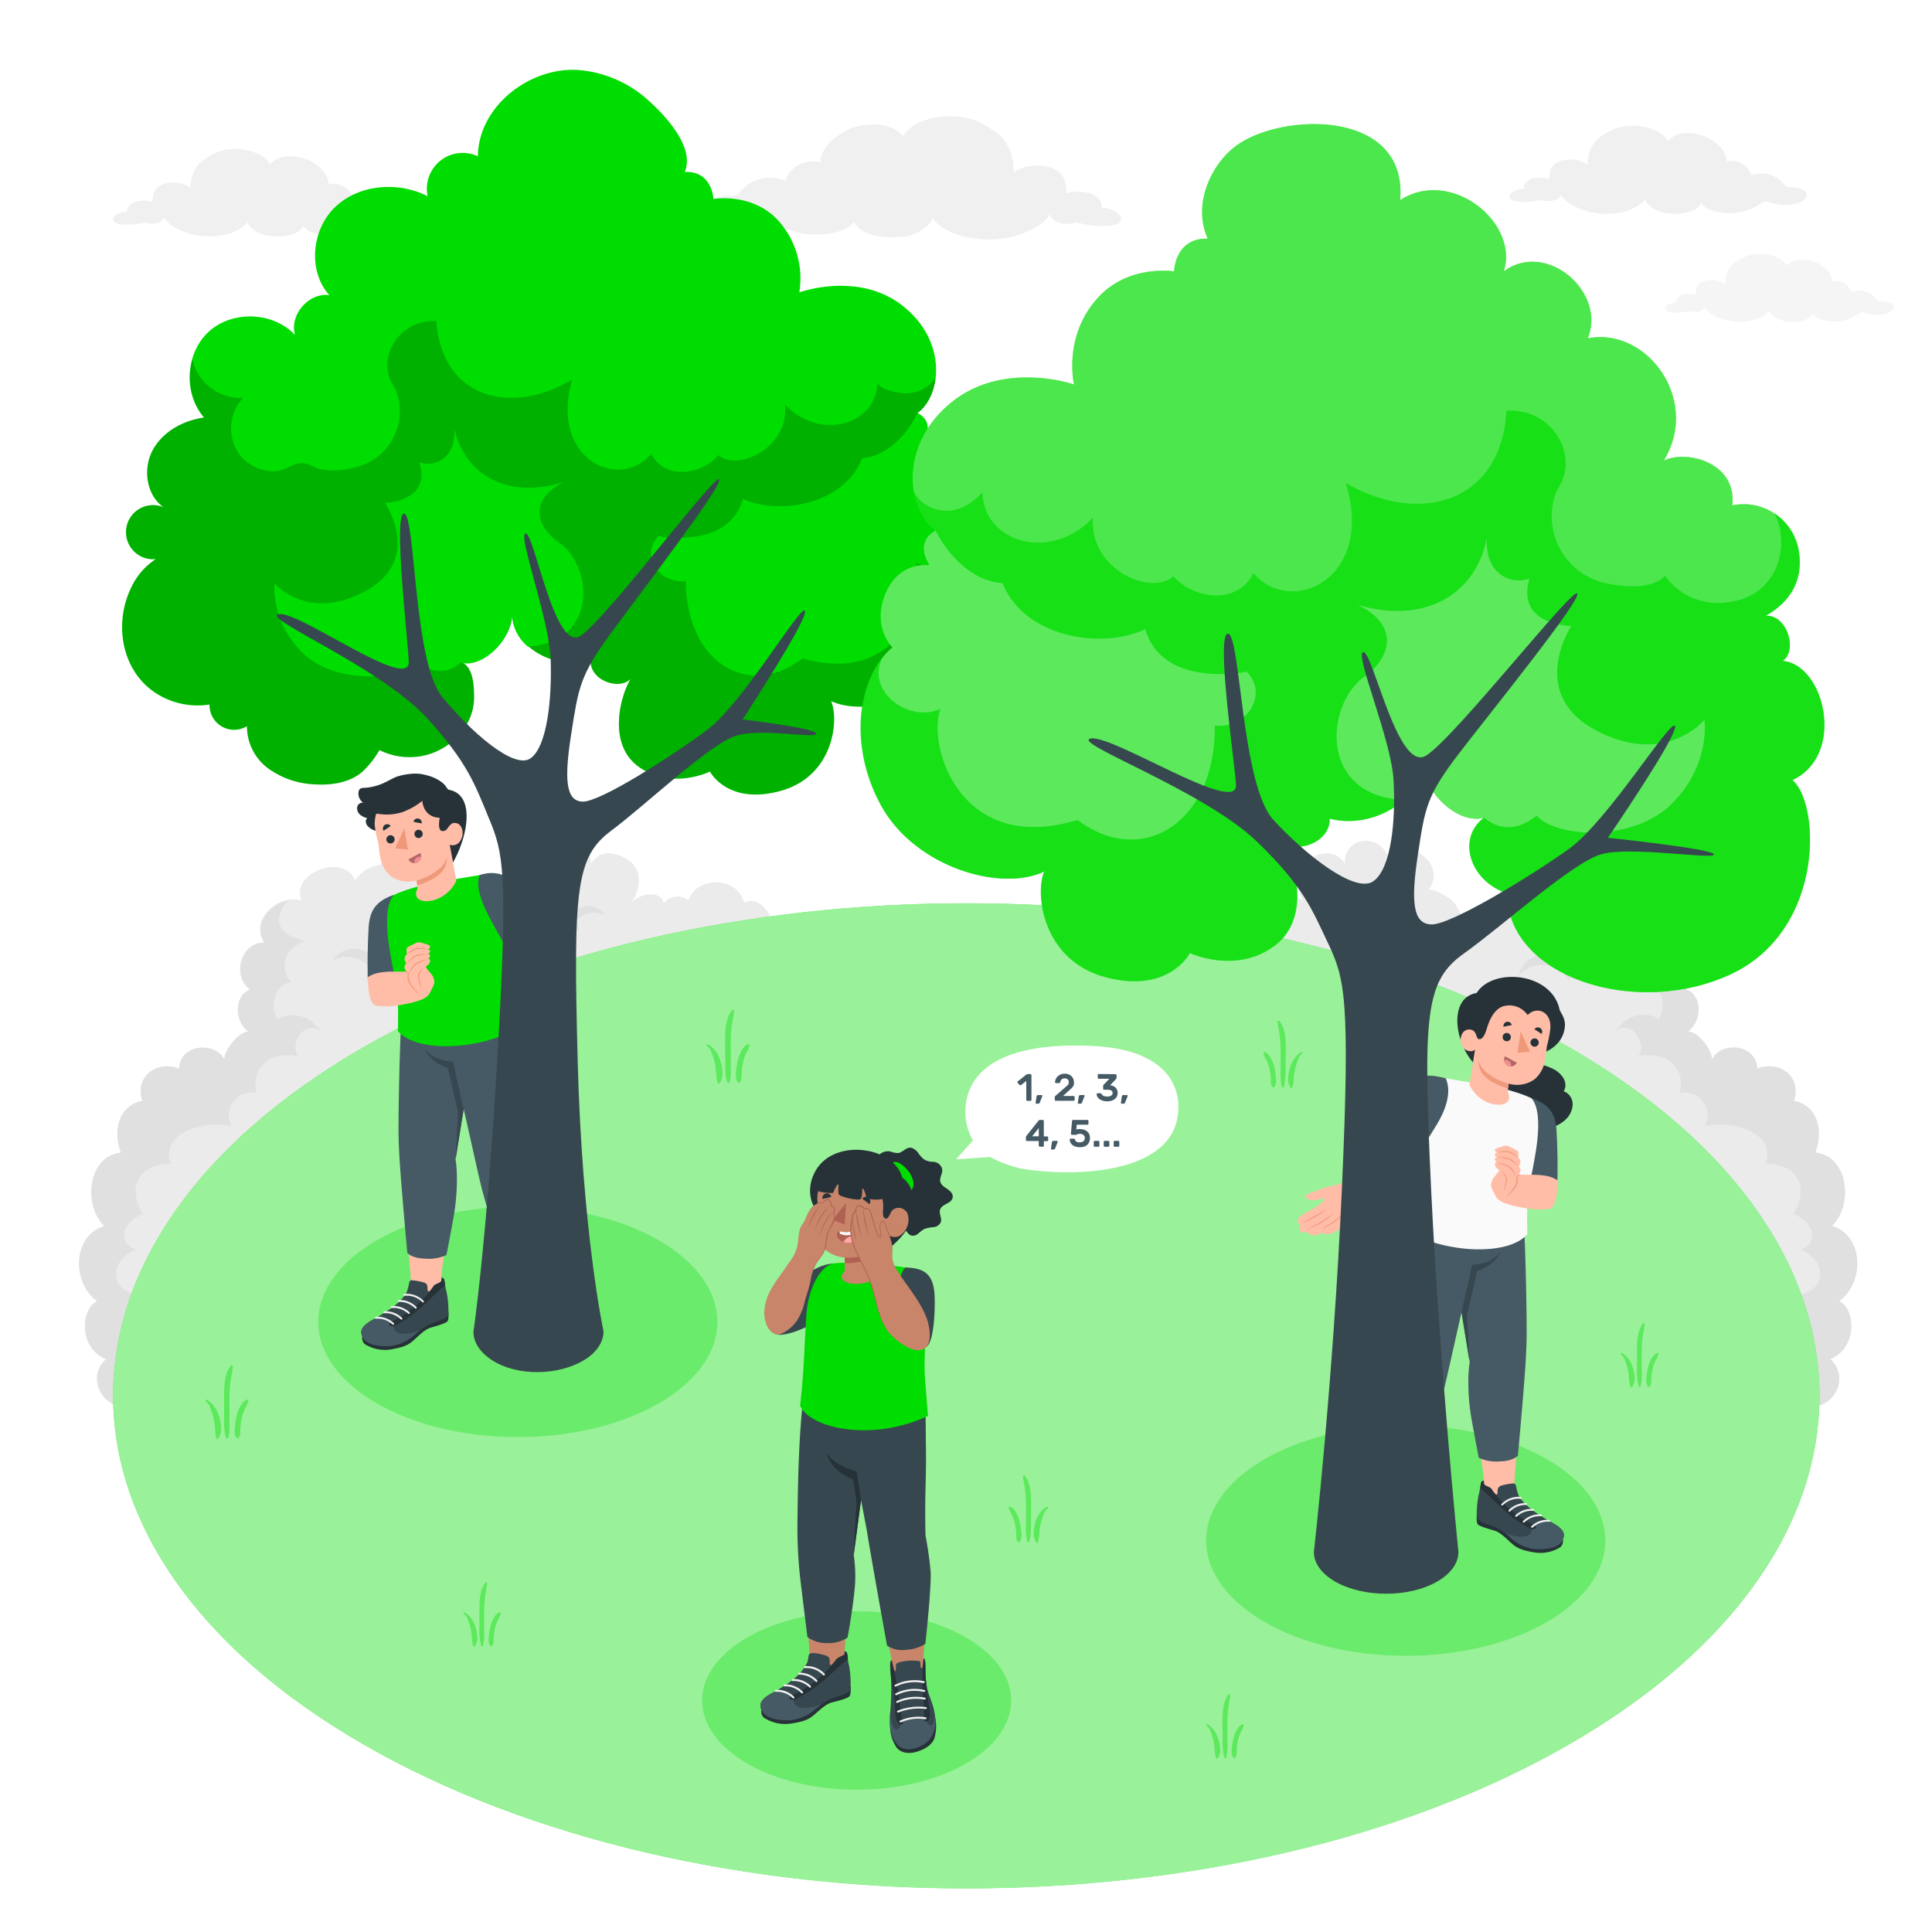<svg class="animated" id="freepik_stories-hide-and-seek-game" xmlns="http://www.w3.org/2000/svg" viewBox="0 0 500 500" version="1.1" xmlns:xlink="http://www.w3.org/1999/xlink" xmlns:svgjs="http://svgjs.com/svgjs"><style>svg#freepik_stories-hide-and-seek-game:not(.animated) .animable {opacity: 0;}svg#freepik_stories-hide-and-seek-game.animated #freepik--Bushes--inject-358 {animation: 1s 1 forwards cubic-bezier(.36,-0.01,.5,1.38) slideRight;animation-delay: 0s;}svg#freepik_stories-hide-and-seek-game.animated #freepik--Floor--inject-358 {animation: 1s 1 forwards cubic-bezier(.36,-0.01,.5,1.38) slideUp;animation-delay: 0s;}svg#freepik_stories-hide-and-seek-game.animated #freepik--Grass--inject-358 {animation: 1s 1 forwards cubic-bezier(.36,-0.01,.5,1.38) slideDown;animation-delay: 0s;}svg#freepik_stories-hide-and-seek-game.animated #freepik--Clouds--inject-358 {animation: 1s 1 forwards cubic-bezier(.36,-0.01,.5,1.38) slideDown;animation-delay: 0s;}svg#freepik_stories-hide-and-seek-game.animated #freepik--Shadows--inject-358 {animation: 1s 1 forwards cubic-bezier(.36,-0.01,.5,1.38) slideUp;animation-delay: 0s;}svg#freepik_stories-hide-and-seek-game.animated #freepik--character-1--inject-358 {animation: 1s 1 forwards cubic-bezier(.36,-0.01,.5,1.38) lightSpeedRight;animation-delay: 0s;}svg#freepik_stories-hide-and-seek-game.animated #freepik--character-3--inject-358 {animation: 1s 1 forwards cubic-bezier(.36,-0.01,.5,1.38) lightSpeedLeft;animation-delay: 0s;}svg#freepik_stories-hide-and-seek-game.animated #freepik--tree-1--inject-358 {animation: 1s 1 forwards cubic-bezier(.36,-0.01,.5,1.38) slideDown;animation-delay: 0s;}svg#freepik_stories-hide-and-seek-game.animated #freepik--tree-2--inject-358 {animation: 1s 1 forwards cubic-bezier(.36,-0.01,.5,1.38) slideDown;animation-delay: 0s;}svg#freepik_stories-hide-and-seek-game.animated #freepik--character-2--inject-358 {animation: 1s 1 forwards cubic-bezier(.36,-0.01,.5,1.38) slideUp;animation-delay: 0s;}svg#freepik_stories-hide-and-seek-game.animated #freepik--speech-bubble--inject-358 {animation: 1s 1 forwards cubic-bezier(.36,-0.01,.5,1.38) slideUp;animation-delay: 0s;}            @keyframes slideRight {                0% {                    opacity: 0;                    transform: translateX(30px);                }                100% {                    opacity: 1;                    transform: translateX(0);                }            }                    @keyframes slideUp {                0% {                    opacity: 0;                    transform: translateY(30px);                }                100% {                    opacity: 1;                    transform: inherit;                }            }                    @keyframes slideDown {                0% {                    opacity: 0;                    transform: translateY(-30px);                }                100% {                    opacity: 1;                    transform: translateY(0);                }            }                    @keyframes lightSpeedRight {              from {                transform: translate3d(50%, 0, 0) skewX(-20deg);                opacity: 0;              }              60% {                transform: skewX(10deg);                opacity: 1;              }              80% {                transform: skewX(-2deg);              }              to {                opacity: 1;                transform: translate3d(0, 0, 0);              }            }                    @keyframes lightSpeedLeft {              from {                transform: translate3d(-50%, 0, 0) skewX(20deg);                opacity: 0;              }              60% {                transform: skewX(-10deg);                opacity: 1;              }              80% {                transform: skewX(2deg);              }              to {                opacity: 1;                transform: translate3d(0, 0, 0);              }            }        </style><g id="freepik--Bushes--inject-358" class="animable" style="transform-origin: 250.554px 290.853px;"><g id="freepik--Bush--inject-358" class="animable" style="transform-origin: 250.554px 290.853px;"><path d="M475.93,336.77c6.58-4.69,6.53-16.84-1.83-19.44,5.77-5.78,4-18.22-4.33-19,2-5.1,1-12.09-5.52-13.38,2.08-6.25-3.71-10.59-9.52-8.35-.25-6.59-9.6-7-11.7-2.33.11-2.55-3.71-7.28-6.16-7.29,4.23-3.32,3.06-10-.57-10.85,4.94-3.75,2.29-12.3-3.61-12.22,4-6.24-4.49-12.76-9.73-10.84,3-7-10.92-12.59-13.92-5.16.12-.29-1.17-1.51-1.38-1.72a9.37,9.37,0,0,0-1.8-1.32,11.22,11.22,0,0,0-4.34-1.31,14.65,14.65,0,0,0-9.08,2.16,10.9,10.9,0,0,0-3.51,3.51,9.1,9.1,0,0,0-.94,2.23c-.28,1.1,0,2.17-.29,3.24a7.06,7.06,0,0,0-8.57,4.9,19.07,19.07,0,0,0-2-4.81,8.15,8.15,0,0,0-3.14-3c-1.4-.73-2.59-1.63-4.28-1.52,5-6.47-5.18-14-10.62-8.86-2.52-5.94-11.55-4.69-11,2.27-2-3.63-5.93-3.37-9.16-1.43-4.46,2.68-3.86,7.45-1.41,11.31-1.85-2.21-7.5-3.43-8.35.23a4.42,4.42,0,0,0-6.37-.73c-1.67-6-12.4-6.77-14.43.61-4.14-2.38-8.51,4.36-7.46,8.17l-46.74-.11v0h-7.36v0l-46.74.11c1-3.81-3.33-10.55-7.47-8.17-2-7.38-12.75-6.6-14.42-.61a4.42,4.42,0,0,0-6.37.73c-.86-3.66-6.5-2.44-8.35-.23,2.45-3.86,3.05-8.63-1.41-11.31-3.23-1.94-7.16-2.2-9.17,1.43.6-7-8.43-8.21-11-2.27-5.43-5.14-15.65,2.39-10.61,8.86-1.69-.11-2.89.79-4.29,1.52a8.12,8.12,0,0,0-3.13,3,18.74,18.74,0,0,0-2,4.81,7.06,7.06,0,0,0-8.57-4.9c-.3-1.07,0-2.14-.29-3.24a8.39,8.39,0,0,0-.94-2.23,10.71,10.71,0,0,0-3.51-3.51,14.63,14.63,0,0,0-9.08-2.16,11.22,11.22,0,0,0-4.34,1.31,9.3,9.3,0,0,0-1.79,1.32c-.22.21-1.5,1.43-1.38,1.72-3-7.43-16.89-1.85-13.92,5.16-5.25-1.92-13.69,4.6-9.73,10.84-5.91-.08-8.56,8.47-3.61,12.22C61.2,257,60,263.67,64.27,267c-2.45,0-6.28,4.74-6.16,7.29-2.11-4.64-11.45-4.26-11.7,2.33-5.81-2.24-11.6,2.1-9.53,8.35-6.55,1.29-7.56,8.28-5.51,13.38-8.36.77-10.1,13.21-4.34,19-8.35,2.6-8.4,14.75-1.82,19.44-4.36,2.07-4.79,12.17,2.31,15-.19.16-.36.34-.53.51-4.18,4.46-.69,11.8,5.42,11.8H468.72c6.11,0,9.6-7.34,5.43-11.8-.17-.17-.35-.35-.53-.51C480.71,348.94,480.28,338.84,475.93,336.77Z" style="fill: rgb(235, 235, 235); transform-origin: 250.569px 290.853px;" id="elck0yaxn4fof" class="animable"></path><g id="freepik--bush--inject-358" class="animable" style="transform-origin: 88.58px 298.485px;"><path d="M86.62,247.79a6.68,6.68,0,0,1,9.45-.56,6.14,6.14,0,0,1,1.23,1.48,6.69,6.69,0,0,1,10.84,3.84,8,8,0,0,0-13.24,1.58,5.49,5.49,0,0,1,0-1.14,6.56,6.56,0,0,1,.9-2.58,5.92,5.92,0,0,0-.69-.73,7.94,7.94,0,0,0-9.2-1A5.26,5.26,0,0,1,86.62,247.79Z" style="fill: rgb(224, 224, 224); transform-origin: 97.025px 249.833px;" id="elxygbk7fsix" class="animable"></path><path d="M156.22,236.26a5.17,5.17,0,0,0-7.29-.44,5.7,5.7,0,0,0-1,1.15,5.15,5.15,0,0,0-8.35,3,6.15,6.15,0,0,1,10.21,1.22,5.25,5.25,0,0,0,0-.88,5.31,5.31,0,0,0-.7-2,4.68,4.68,0,0,1,.53-.56,6.14,6.14,0,0,1,7.1-.75A3.92,3.92,0,0,0,156.22,236.26Z" style="fill: rgb(224, 224, 224); transform-origin: 148.15px 237.857px;" id="els56j2k2qvvl" class="animable"></path><path d="M77.28,273.75c-.76-1.05-4.15-.63-5.24-.42a7.33,7.33,0,0,0-5.57,9.57,5.92,5.92,0,0,0-6.57,8.54c-4.31-1-10.92-.21-14.29,3.05-1.85,1.79-2.56,4.87-1.16,7-.26-.41-3.65-.44-6.45,1.29a6.44,6.44,0,0,0-2.88,5.1,10.62,10.62,0,0,0,2,6.42c-.22-.43-2.83,1.39-3.07,1.61a6.56,6.56,0,0,0-1.83,2.87,3.59,3.59,0,0,0,3.12,4.47A9.68,9.68,0,0,0,31,326.67a5.4,5.4,0,0,0-.48,5.29c1.12,2.17,3.77,3,6.15,3.56a6.72,6.72,0,0,0-1.69,6,4.65,4.65,0,0,0,4.78,3.53,6.44,6.44,0,0,0,3,11.88c-1.2-.08-2.11,2.42-2.41,3.21-.55,1.43-1.3,2.46-2,3.9h-6c-6.11,0-9.6-7.34-5.42-11.8.17-.17.34-.35.52-.51-7.09-2.79-6.66-12.89-2.3-15-6.58-4.69-6.53-16.84,1.82-19.44-5.76-5.78-4-18.22,4.34-19-2.05-5.1-1-12.09,5.52-13.38-2.08-6.25,3.71-10.59,9.52-8.35.25-6.59,9.59-7,11.7-2.33C58,271.73,61.82,267,64.27,267c-4.24-3.32-3.07-10,.57-10.85-5-3.75-2.3-12.3,3.61-12.22-3.15-5,1.53-10.08,6.22-11-1.7,1.89-3.25,4.42-2,7,1.1,2.33,4.11,2.74,6.1,3.72-4.73,1.6-6.91,6.35-3.38,10.52-4.83.6-5.45,7-3.52,9.62,1.19-1,3.65-1.26,5.45-.92,2.42.46,3.72,1.68,5.9,4.11C78.91,263.67,74.56,270,77.28,273.75Z" style="fill: rgb(224, 224, 224); transform-origin: 51.83px 298.485px;" id="ellb9ta3tk8j" class="animable"></path></g><path d="M414.51,247.79a6.67,6.67,0,0,0-9.44-.56,6.42,6.42,0,0,0-1.24,1.48A6.68,6.68,0,0,0,393,252.55a8,8,0,0,1,13.24,1.58,5.49,5.49,0,0,0,0-1.14,6.73,6.73,0,0,0-.91-2.58,6.78,6.78,0,0,1,.69-.73,8,8,0,0,1,9.21-1A5.32,5.32,0,0,0,414.51,247.79Z" style="fill: rgb(224, 224, 224); transform-origin: 404.115px 249.833px;" id="el9a9xudwp124" class="animable"></path><path d="M344.92,236.26a5.16,5.16,0,0,1,7.28-.44,5.1,5.1,0,0,1,.95,1.15,5.16,5.16,0,0,1,8.36,3,6.15,6.15,0,0,0-10.21,1.22,4.37,4.37,0,0,1,0-.88,5.14,5.14,0,0,1,.7-2,4.76,4.76,0,0,0-.54-.56,6.12,6.12,0,0,0-7.09-.75A3.92,3.92,0,0,1,344.92,236.26Z" style="fill: rgb(224, 224, 224); transform-origin: 352.94px 237.857px;" id="elfc5ktmqn6pr" class="animable"></path><path d="M423.85,273.75c.77-1.05,4.16-.63,5.24-.42a7.33,7.33,0,0,1,5.58,9.57,5.92,5.92,0,0,1,6.56,8.54c4.31-1,10.93-.21,14.3,3.05,1.85,1.79,2.55,4.87,1.16,7,.26-.41,3.65-.44,6.44,1.29a6.41,6.41,0,0,1,2.88,5.1,10.49,10.49,0,0,1-2,6.42c.22-.43,2.84,1.39,3.07,1.61a6.58,6.58,0,0,1,1.84,2.87,3.59,3.59,0,0,1-3.13,4.47,9.63,9.63,0,0,1,4.31,3.39,5.38,5.38,0,0,1,.48,5.29c-1.12,2.17-3.77,3-6.14,3.56a6.78,6.78,0,0,1,1.69,6,4.67,4.67,0,0,1-4.79,3.53,6.44,6.44,0,0,1-3,11.88c1.2-.08,2.1,2.42,2.41,3.21.55,1.43,1.3,2.46,2,3.9h6c6.11,0,9.6-7.34,5.43-11.8-.17-.17-.35-.35-.53-.51,7.09-2.79,6.66-12.89,2.31-15,6.58-4.69,6.53-16.84-1.83-19.44,5.77-5.78,4-18.22-4.33-19,2-5.1,1-12.09-5.52-13.38,2.08-6.25-3.71-10.59-9.52-8.35-.25-6.59-9.6-7-11.7-2.33.11-2.55-3.71-7.28-6.16-7.29,4.23-3.32,3.06-10-.57-10.85,4.94-3.75,2.29-12.3-3.61-12.22,3.14-5-1.53-10.08-6.22-11,1.7,1.89,3.25,4.42,2,7-1.11,2.33-4.11,2.74-6.11,3.72,4.74,1.6,6.91,6.35,3.39,10.52,4.82.6,5.45,7,3.51,9.62-1.18-1-3.65-1.26-5.44-.92-2.42.46-3.73,1.68-5.9,4.11C422.22,263.67,426.58,270,423.85,273.75Z" style="fill: rgb(224, 224, 224); transform-origin: 449.31px 298.425px;" id="el2xur7ctk6g2" class="animable"></path></g></g><g id="freepik--Floor--inject-358" class="animable" style="transform-origin: 250.076px 361.24px;"><path id="freepik--floor--inject-358" d="M93.94,271.1c-86.23,49.78-86.22,130.5,0,180.28s226,49.78,312.26,0,86.22-130.5,0-180.28S180.17,221.32,93.94,271.1Z" style="fill: #00DD00; transform-origin: 250.076px 361.24px;" class="animable"></path><g id="freepik--floor--inject-358"><path d="M93.94,271.1c-86.23,49.78-86.22,130.5,0,180.28s226,49.78,312.26,0,86.22-130.5,0-180.28S180.17,221.32,93.94,271.1Z" style="fill: rgb(255, 255, 255); opacity: 0.6; transform-origin: 250.076px 361.24px;" class="animable" id="elr43gim4xm79"></path></g></g><g id="freepik--Grass--inject-358" class="animable" style="transform-origin: 241.161px 358.234px;"><g id="elptsv2u5nb1i"><g style="opacity: 0.4; transform-origin: 241.161px 358.234px;" class="animable" id="el8jg6gqqtuxu"><path d="M56.66,366.44A8,8,0,0,0,55.45,364a8.69,8.69,0,0,0-1.15-1.2c-.27-.23-.69-.62-1.07-.52-.11,0-.1.25,0,.32.25.34.63.56.85.93a4.8,4.8,0,0,1,.41,1,16.82,16.82,0,0,1,.82,2.7,19.79,19.79,0,0,1,.35,2.55c0,.43.06.85.11,1.27A4.59,4.59,0,0,0,56,372.2c0,.13.26.36.41.21a4.31,4.31,0,0,0,.77-3.1A10.77,10.77,0,0,0,56.66,366.44Z" style="fill: #00DD00; transform-origin: 55.185px 367.361px;" id="elm2t2ucc3ulb" class="animable"></path><path d="M59.8,353.36C58,355.6,58,358.85,58,361.62c0,1.67,0,3.34,0,5s-.09,3.71.46,5.34c.06.19.44.57.57.22.53-1.46.33-3.4.36-4.94s0-3.28,0-4.92a38.72,38.72,0,0,1,.22-4.44c.16-1.39.48-2.75.65-4.14C60.27,353.57,60,353.13,59.8,353.36Z" style="fill: #00DD00; transform-origin: 59.127px 362.809px;" id="elvvlbmjd4ei" class="animable"></path><path d="M64.05,362.21c-.94.18-1.62,1.25-2,2a9.73,9.73,0,0,0-.83,2.28,16.28,16.28,0,0,0-.4,2.7c-.08,1-.28,2.07.39,2.89.07.1.29.22.42.12.7-.59.52-1.75.58-2.58a19.44,19.44,0,0,1,.39-2.74,12.54,12.54,0,0,1,.75-2.24,9.79,9.79,0,0,0,.94-2.12C64.27,362.45,64.23,362.17,64.05,362.21Z" style="fill: #00DD00; transform-origin: 62.51px 367.222px;" id="el94bpkkcdgwn" class="animable"></path><path d="M186.38,274.44a7.8,7.8,0,0,0-1.21-2.43A8.23,8.23,0,0,0,184,270.8c-.27-.23-.69-.62-1.07-.51-.11,0-.1.24,0,.32a12.34,12.34,0,0,1,.85.92,5,5,0,0,1,.41,1,17.14,17.14,0,0,1,.82,2.7,20,20,0,0,1,.35,2.55c0,.43.06.85.1,1.28a5.13,5.13,0,0,0,.3,1.15c0,.13.26.37.41.21a4.31,4.31,0,0,0,.77-3.1A10.77,10.77,0,0,0,186.38,274.44Z" style="fill: #00DD00; transform-origin: 184.916px 275.372px;" id="elgzn17zvhqja" class="animable"></path><path d="M189.52,261.36c-1.82,2.24-1.83,5.5-1.85,8.26,0,1.67,0,3.34.05,5s-.09,3.71.46,5.34c.06.19.44.57.57.22.53-1.46.33-3.4.36-4.94s0-3.28,0-4.92a38.83,38.83,0,0,1,.22-4.44c.16-1.39.48-2.75.65-4.14C190,261.58,189.71,261.13,189.52,261.36Z" style="fill: #00DD00; transform-origin: 188.825px 270.809px;" id="el4krq9o19bd8" class="animable"></path><path d="M193.77,270.21c-.94.18-1.62,1.25-2,2a9.73,9.73,0,0,0-.83,2.28,16.4,16.4,0,0,0-.4,2.71c-.08,1-.28,2.06.39,2.88.07.1.29.22.42.12.7-.59.52-1.75.58-2.58a19.44,19.44,0,0,1,.39-2.74,12.71,12.71,0,0,1,.75-2.23,10.09,10.09,0,0,0,.94-2.13C194,270.45,194,270.18,193.77,270.21Z" style="fill: #00DD00; transform-origin: 192.229px 275.223px;" id="elz43coqruba" class="animable"></path><path d="M315.24,449.92a6.92,6.92,0,0,0-1.06-2.12,7.24,7.24,0,0,0-1-1.06c-.23-.2-.59-.54-.93-.45-.1,0-.09.22,0,.28.22.3.55.49.74.81a3.82,3.82,0,0,1,.36.86,16.58,16.58,0,0,1,.72,2.37,18.66,18.66,0,0,1,.3,2.23c0,.38.05.74.09,1.11a5.27,5.27,0,0,0,.26,1c0,.11.23.31.36.18a3.74,3.74,0,0,0,.67-2.71A9.41,9.41,0,0,0,315.24,449.92Z" style="fill: #00DD00; transform-origin: 313.983px 450.724px;" id="eld5dbubt290s" class="animable"></path><path d="M318,438.48c-1.59,2-1.6,4.81-1.62,7.23,0,1.46,0,2.92.05,4.38a16.94,16.94,0,0,0,.39,4.67c.06.16.39.49.5.19a13.86,13.86,0,0,0,.32-4.32c0-1.44,0-2.87,0-4.31a35.87,35.87,0,0,1,.19-3.88c.14-1.22.42-2.41.57-3.62C318.4,438.67,318.15,438.28,318,438.48Z" style="fill: #00DD00; transform-origin: 317.39px 446.748px;" id="elf4wro84h4kh" class="animable"></path><path d="M321.71,446.22c-.83.16-1.42,1.1-1.79,1.79a8.8,8.8,0,0,0-.73,2,14.73,14.73,0,0,0-.35,2.37,3.39,3.39,0,0,0,.34,2.53c.07.08.26.19.37.1.61-.52.46-1.53.51-2.26a17.63,17.63,0,0,1,.34-2.39,11.3,11.3,0,0,1,.66-2,8.56,8.56,0,0,0,.82-1.86C321.9,446.44,321.86,446.19,321.71,446.22Z" style="fill: #00DD00; transform-origin: 320.309px 450.631px;" id="eloaaowliwwmd" class="animable"></path><path d="M268,393.78a7.12,7.12,0,0,1,1.11-2.22,7.81,7.81,0,0,1,1.05-1.1c.25-.22.62-.57,1-.47.11,0,.1.22.05.29-.23.31-.57.51-.78.84a5.63,5.63,0,0,0-.38.91,16,16,0,0,0-.74,2.47,18,18,0,0,0-.32,2.34c0,.39-.05.77-.1,1.16a4.75,4.75,0,0,1-.26,1.05c0,.13-.25.34-.38.19a3.85,3.85,0,0,1-.7-2.83A9.46,9.46,0,0,1,268,393.78Z" style="fill: #00DD00; transform-origin: 269.378px 394.632px;" id="el2bhp0d91t36" class="animable"></path><path d="M265.16,381.82c1.67,2.05,1.68,5,1.7,7.56,0,1.52,0,3.05-.05,4.57a18.15,18.15,0,0,1-.41,4.89c-.06.17-.41.51-.53.19a14.76,14.76,0,0,1-.33-4.51c0-1.5,0-3,0-4.5a36.67,36.67,0,0,0-.2-4.06c-.15-1.27-.44-2.52-.59-3.79C264.74,382,265,381.61,265.16,381.82Z" style="fill: #00DD00; transform-origin: 265.805px 390.461px;" id="el23qxnumr335" class="animable"></path><path d="M261.28,389.92c.86.16,1.48,1.14,1.87,1.87a8.83,8.83,0,0,1,.75,2.07,15,15,0,0,1,.37,2.48,3.53,3.53,0,0,1-.35,2.64c-.07.09-.28.2-.39.11-.64-.54-.48-1.6-.53-2.36a17.51,17.51,0,0,0-.36-2.5,10.75,10.75,0,0,0-.69-2.05,8.8,8.8,0,0,1-.85-1.94C261.08,390.14,261.12,389.89,261.28,389.92Z" style="fill: #00DD00; transform-origin: 262.74px 394.521px;" id="el15qk0yuc386" class="animable"></path><path d="M333.93,276.12a7.39,7.39,0,0,1,1.11-2.23,7.81,7.81,0,0,1,1-1.1c.25-.21.63-.57,1-.47.1,0,.09.22,0,.29-.23.31-.57.51-.78.85a4.73,4.73,0,0,0-.37.9,16.71,16.71,0,0,0-.75,2.47,18.53,18.53,0,0,0-.32,2.34c0,.39-.05.77-.09,1.16a5.49,5.49,0,0,1-.27,1.06c0,.12-.24.33-.38.19a3.86,3.86,0,0,1-.7-2.83A9.77,9.77,0,0,1,333.93,276.12Z" style="fill: #00DD00; transform-origin: 335.225px 276.965px;" id="eli0ftqxdf6uf" class="animable"></path><path d="M331.06,264.16c1.66,2,1.67,5,1.69,7.55,0,1.53,0,3.06-.05,4.58a18.11,18.11,0,0,1-.41,4.88c-.06.17-.41.52-.53.2a15.17,15.17,0,0,1-.33-4.52c0-1.5,0-3,0-4.5a36.67,36.67,0,0,0-.2-4.06c-.15-1.27-.44-2.52-.59-3.78C330.63,264.35,330.89,264,331.06,264.16Z" style="fill: #00DD00; transform-origin: 331.695px 272.81px;" id="elel8pjqtvk6" class="animable"></path><path d="M327.17,272.25c.86.16,1.49,1.15,1.87,1.87a9.6,9.6,0,0,1,.76,2.08,15.78,15.78,0,0,1,.37,2.48,3.55,3.55,0,0,1-.36,2.64c-.07.08-.27.2-.38.1-.65-.54-.49-1.6-.54-2.36a17.49,17.49,0,0,0-.35-2.5,12.35,12.35,0,0,0-.69-2.05,8.39,8.39,0,0,1-.86-1.94C327,272.47,327,272.22,327.17,272.25Z" style="fill: #00DD00; transform-origin: 328.635px 276.853px;" id="elk7orkajs07" class="animable"></path><path d="M422.53,353.85a7.08,7.08,0,0,0-1.06-2.13,7.63,7.63,0,0,0-1-1.05c-.24-.2-.6-.54-.93-.45-.1,0-.09.22-.05.28a9.59,9.59,0,0,1,.75.81,5,5,0,0,1,.36.86,16.28,16.28,0,0,1,.71,2.35,18.82,18.82,0,0,1,.3,2.24c0,.37.05.73.1,1.1a4.39,4.39,0,0,0,.25,1c0,.12.23.32.36.18a3.7,3.7,0,0,0,.67-2.7A9.27,9.27,0,0,0,422.53,353.85Z" style="fill: #00DD00; transform-origin: 421.244px 354.646px;" id="elucvxycj05u" class="animable"></path><path d="M425.27,342.43c-1.58,2-1.6,4.8-1.61,7.21,0,1.46,0,2.92,0,4.37a17.29,17.29,0,0,0,.4,4.66c0,.16.39.49.5.18a14,14,0,0,0,.31-4.3c0-1.44,0-2.87,0-4.3a35.83,35.83,0,0,1,.2-3.87c.14-1.21.41-2.4.56-3.61C425.68,342.62,425.43,342.23,425.27,342.43Z" style="fill: #00DD00; transform-origin: 424.637px 350.676px;" id="eli53hf47lg4" class="animable"></path><path d="M429,350.15c-.82.16-1.42,1.1-1.78,1.79a8.72,8.72,0,0,0-.73,2,14.57,14.57,0,0,0-.35,2.37,3.42,3.42,0,0,0,.34,2.52c.07.08.26.19.37.1.61-.52.46-1.53.51-2.25a15.81,15.81,0,0,1,.34-2.39,10.89,10.89,0,0,1,.65-1.95,8.3,8.3,0,0,0,.82-1.86C429.17,350.36,429.13,350.12,429,350.15Z" style="fill: #00DD00; transform-origin: 427.603px 354.556px;" id="el5lr574n5nh7" class="animable"></path><path d="M123,420.94a6.92,6.92,0,0,0-1.06-2.12,7.1,7.1,0,0,0-1-1.05c-.24-.21-.6-.54-.93-.45-.1,0-.09.21,0,.28.23.29.55.49.75.8a5.5,5.5,0,0,1,.36.87,15.91,15.91,0,0,1,.71,2.35,18.66,18.66,0,0,1,.3,2.23c0,.38,0,.74.1,1.11a4.39,4.39,0,0,0,.25,1c0,.11.23.32.36.18a3.72,3.72,0,0,0,.67-2.7A9.34,9.34,0,0,0,123,420.94Z" style="fill: #00DD00; transform-origin: 121.743px 421.746px;" id="elya5iv380ok" class="animable"></path><path d="M125.69,409.53c-1.58,2-1.6,4.79-1.61,7.21,0,1.45,0,2.91,0,4.36a17.22,17.22,0,0,0,.4,4.66c0,.16.39.49.5.19a14.08,14.08,0,0,0,.31-4.31c0-1.43,0-2.86,0-4.29a35.57,35.57,0,0,1,.2-3.87c.14-1.22.41-2.41.56-3.62C126.1,409.72,125.85,409.33,125.69,409.53Z" style="fill: #00DD00; transform-origin: 125.057px 417.773px;" id="elxlkublavzap" class="animable"></path><path d="M129.4,417.25c-.82.16-1.42,1.09-1.78,1.78a8.8,8.8,0,0,0-.73,2,14.45,14.45,0,0,0-.35,2.36,3.42,3.42,0,0,0,.34,2.52c.07.08.26.19.37.1.61-.51.46-1.52.51-2.25a16.18,16.18,0,0,1,.34-2.39,11.44,11.44,0,0,1,.65-1.95,8,8,0,0,0,.82-1.85C129.59,417.46,129.55,417.22,129.4,417.25Z" style="fill: #00DD00; transform-origin: 128.006px 421.646px;" id="elbs0fnh5n8wf" class="animable"></path></g></g></g><g id="freepik--Clouds--inject-358" class="animable" style="transform-origin: 259.669px 56.678px;"><path id="freepik--Cloud--inject-358" d="M104.35,54.84a9,9,0,0,0-3-.55c-1-.07-1.26-.26-1.45-.47a7.06,7.06,0,0,0-8.48-2.51,5.42,5.42,0,0,0-6.39-3.61c.1-3-3.71-6.19-7.13-6.92s-6.14-.4-8,1.76c-2-3.92-9.86-5-14.11-2.95-2.44,1.19-4.52,2.41-5.53,4.65a9.33,9.33,0,0,0-.92,4.46c-1.66-1.46-5-1.86-7.19-1-2.38.92-2.56,2.72-2.68,4.55a8.33,8.33,0,0,0-4.34-.08c-1.51.44-2.37,1.62-2.17,2.58-1.19-.07-4,.89-3.69,2.15.36,1.41,3.6,1.26,4.81,1.22a23.82,23.82,0,0,0,3.38-.53,5.16,5.16,0,0,0,1.76.33c2.06,0,2.93-.9,3.26-1.66,1,2.11,4.58,3.73,7.11,4.37,4.76,1.22,11.5.48,14.44-3.08a5.16,5.16,0,0,0,1.42,1.73,8.14,8.14,0,0,0,4.4,1.78c2,.19,7.21.44,8.69-2.67,1,2.07,5.71,3,9.27,2.5a14.7,14.7,0,0,0,4-1.2,23.71,23.71,0,0,0,2.28-1.37,1.91,1.91,0,0,1,2-.13,11.67,11.67,0,0,0,7.76,0C105.8,57.35,106.21,55.68,104.35,54.84Z" style="fill: rgb(240, 240, 240); transform-origin: 67.398px 49.874px;" class="animable"></path><path id="freepik--cloud--inject-358" d="M466.33,49a8.64,8.64,0,0,0-3-.55c-1-.08-1.27-.27-1.45-.48a7.14,7.14,0,0,0-8.56-2.53,5.45,5.45,0,0,0-6.44-3.64c.1-3-3.74-6.24-7.19-7s-6.19-.41-8.07,1.76c-2-3.94-9.94-5.05-14.23-3-2.46,1.2-4.55,2.44-5.57,4.69a9.34,9.34,0,0,0-.93,4.49c-1.67-1.47-5-1.87-7.24-1-2.41.93-2.59,2.74-2.71,4.58a8.48,8.48,0,0,0-4.38-.08c-1.51.45-2.39,1.64-2.18,2.6-1.2-.06-4.05.9-3.72,2.17.36,1.42,3.63,1.28,4.84,1.23a24,24,0,0,0,3.41-.53,5.28,5.28,0,0,0,1.78.33c2.07,0,2.95-.9,3.29-1.67,1,2.13,4.62,3.76,7.17,4.41,4.8,1.23,11.59.48,14.55-3.11a5.25,5.25,0,0,0,1.43,1.74,8.26,8.26,0,0,0,4.44,1.8c2,.19,7.26.44,8.75-2.7,1.06,2.09,5.77,3,9.35,2.53a14.82,14.82,0,0,0,4-1.21A26.6,26.6,0,0,0,456,52.49a1.92,1.92,0,0,1,2-.14,11.66,11.66,0,0,0,7.82,0C467.79,51.5,468.21,49.83,466.33,49Z" style="fill: rgb(240, 240, 240); transform-origin: 429.087px 43.94px;" class="animable"></path><path id="freepik--cloud--inject-358" d="M185,51.32a12.08,12.08,0,0,1,4.16-.66c1.35-.07,1.78-.33,2.05-.61a9.9,9.9,0,0,1,12-3.21c.88-3.19,4.84-5.88,9.1-4.83,0-4.19,5.41-8.54,10.23-9.43,4.62-.86,8.62-.35,11.16,2.74,2.95-5.41,14-6.67,19.88-3.61,3.38,1.75,6.24,3.54,7.58,6.72a12.93,12.93,0,0,1,1.13,6.27c2.38-2,7-2.42,10.11-1.14,3.31,1.38,3.49,3.9,3.59,6.47a11.67,11.67,0,0,1,6.09,0c2.09.68,3.26,2.36,2.94,3.69,1.67-.05,5.6,1.4,5.1,3.15-.56,2-5.09,1.64-6.78,1.54a31.29,31.29,0,0,1-4.72-.87,7.15,7.15,0,0,1-2.48.4c-2.89-.09-4.08-1.36-4.51-2.45-1.49,2.93-6.56,5.06-10.13,5.88-6.71,1.53-16.13.25-20.11-4.84A7.52,7.52,0,0,1,239.32,59a11.57,11.57,0,0,1-6.24,2.34c-2.75.18-10.11.34-12.07-4.07-1.54,2.86-8.12,4-13.09,3.18a20.9,20.9,0,0,1-5.53-1.83,32.1,32.1,0,0,1-3.15-2,2.69,2.69,0,0,0-2.73-.25c-3.45.94-7.42,1.26-10.87-.3C182.89,54.78,182.36,52.43,185,51.32Z" style="fill: rgb(240, 240, 240); transform-origin: 236.719px 46.026px;" class="animable"></path><path id="freepik--cloud--inject-358" d="M489.16,78.36a6.84,6.84,0,0,0-2.29-.42c-.75-.06-1-.21-1.13-.37a5.48,5.48,0,0,0-6.58-1.95,4.2,4.2,0,0,0-5-2.8c.08-2.32-2.87-4.8-5.53-5.37s-4.76-.31-6.21,1.36c-1.56-3-7.65-3.89-10.95-2.28-1.9.92-3.51,1.87-4.29,3.61a7.21,7.21,0,0,0-.72,3.45,6.06,6.06,0,0,0-5.57-.77c-1.85.71-2,2.11-2.09,3.53a6.41,6.41,0,0,0-3.36-.06c-1.17.34-1.84,1.26-1.68,2-.93-.05-3.12.69-2.87,1.67s2.79,1,3.73.94a15.77,15.77,0,0,0,2.62-.41,4.07,4.07,0,0,0,1.37.26c1.6,0,2.27-.7,2.53-1.29.78,1.64,3.56,2.89,5.52,3.4,3.69.94,8.92.37,11.2-2.4A4.11,4.11,0,0,0,459,81.8a6.32,6.32,0,0,0,3.42,1.39c1.52.14,5.59.34,6.74-2.08.81,1.61,4.43,2.34,7.19,2a11.43,11.43,0,0,0,3.09-.94,18.82,18.82,0,0,0,1.77-1.06,1.48,1.48,0,0,1,1.52-.1,9,9,0,0,0,6,0C490.29,80.3,490.61,79,489.16,78.36Z" style="fill: rgb(245, 245, 245); transform-origin: 460.481px 74.509px;" class="animable"></path></g><g id="freepik--Shadows--inject-358" class="animable" style="transform-origin: 248.905px 387.725px;"><g id="freepik--Shadow--inject-358"><ellipse cx="134.01" cy="342.09" rx="51.64" ry="29.82" style="fill: #00DD00; opacity: 0.3; transform-origin: 134.01px 342.09px;" class="animable" id="elmyrcrthsona"></ellipse></g><g id="freepik--shadow--inject-358"><ellipse cx="363.8" cy="398.7" rx="51.64" ry="29.82" style="fill: #00DD00; opacity: 0.3; transform-origin: 363.8px 398.7px;" class="animable" id="elalyooy1bvl"></ellipse></g><g id="freepik--shadow--inject-358"><ellipse cx="221.7" cy="440.09" rx="39.99" ry="23.09" style="fill: #00DD00; opacity: 0.3; transform-origin: 221.7px 440.09px;" class="animable" id="elw5dhks6cjvs"></ellipse></g></g><g id="freepik--character-1--inject-358" class="animable" style="transform-origin: 118.496px 276.991px;"><g id="freepik--Character--inject-358" class="animable" style="transform-origin: 118.496px 276.991px;"><g id="freepik--Bottom--inject-358" class="animable" style="transform-origin: 118.436px 306.763px;"><g id="freepik--bottom--inject-358" class="animable" style="transform-origin: 118.436px 306.763px;"><path d="M139.13,315.79c0,4.95-.21,11,.51,15.48l.14,1c-.88,3.86-6.12,5-6.78,2.7,0,0-3.17-11.05-5.82-20.32Z" style="fill: rgb(255, 189, 167); transform-origin: 133.48px 325.401px;" id="elrxadyebevt" class="animable"></path><path d="M117,314.69c-1.1,5.6-3,13-2.84,18.09a3.87,3.87,0,0,1-3.27,3.18c-2.3.47-4.32-1.93-4.36-2.26-.07-.5-.82-10.36-1.49-19Z" style="fill: rgb(255, 189, 167); transform-origin: 111.02px 325.355px;" id="elv60v5g6n5x" class="animable"></path><path d="M103.15,290.75c0-6.09.36-24.2,1-31l31.65.06,1.2,36.71a70.94,70.94,0,0,1,1.87,9.44c.56,4.93.51,17.35.51,17.35a7.89,7.89,0,0,1-4.68,2.14,10.53,10.53,0,0,1-4.73-.13s-2.37-7.52-3.73-12.19c-1.61-5.48-1.93-7-3.06-12C121.78,294.82,120,287,120,287l-2.12,13c.62,3.4.44,9.57-.4,14.41s-1.94,10.4-1.94,10.4a11,11,0,0,1-5.42.93c-3.67-.09-4.71-1.51-4.71-1.51s-1.62-17.77-2-24.19S103.15,290.75,103.15,290.75Z" style="fill: rgb(69, 90, 100); transform-origin: 121.257px 292.764px;" id="elrncwbgdi6mn" class="animable"></path><path d="M120,287c-1.16-4.68-2.75-12.23-2.75-12.23s-4.81,0-7.28-3.27c1.4,3.52,5.94,4.93,5.94,4.93l2.65,11.43L117.92,300Z" style="fill: rgb(55, 71, 79); transform-origin: 114.985px 285.75px;" id="el27lhrlucnoz" class="animable"></path><path d="M93.84,345.56a2.26,2.26,0,0,0,.52,2.27,9.75,9.75,0,0,0,7.19,1.33c3.52-.61,4.48-1.36,5.84-2.6s2.62-2.54,4.2-3,3.71-1.08,4.17-1.56.31-2.52.31-2.52Z" style="fill: rgb(38, 50, 56); transform-origin: 104.911px 344.419px;" id="elpo1lllsv97" class="animable"></path><path d="M114.34,330.72a.63.63,0,0,1,.62.46c.13.56.32,2.19.59,3.11a23.18,23.18,0,0,1,.48,5.93c-.15,1.06-3.2,1.84-4.72,2.49a14.75,14.75,0,0,0-4.22,2.92,10.89,10.89,0,0,1-6.44,2.67c-2.72.09-5.83-.66-6.59-1.9-.93-1.53-1.13-3,2.84-5.07.75-.39,3-1.87,3.95-2.49a16.74,16.74,0,0,0,2.72-2.26,10.35,10.35,0,0,0,1.54-1.89,5.32,5.32,0,0,0,.45-1.25,12.06,12.06,0,0,0,.32-1.35,1,1,0,0,1,.33-.68.87.87,0,0,1,.53-.06,14.32,14.32,0,0,1,2.74.49,1.69,1.69,0,0,1,.94.54,1.51,1.51,0,0,1,.21.75,5,5,0,0,0,.05.78.48.48,0,0,0,.12.26c.14.13.35,0,.47-.1a9.72,9.72,0,0,0,1-1.36c.18-.24,1-.43,1.27-.62a6.72,6.72,0,0,0,.67-.48C114.48,331.35,114.34,331,114.34,330.72Z" style="fill: rgb(55, 71, 79); transform-origin: 104.778px 339.514px;" id="eleueb3un9pz" class="animable"></path><path d="M107.09,345.63a21.87,21.87,0,0,1,1.82-1.52h0s-4.24,1.88-6.22.65a1.73,1.73,0,0,1-.71-2.18c0-.33-3.1-1.61-4.3-1.7h0l-.78.45c-4,2-3.77,3.54-2.84,5.07.76,1.24,3,2.13,6.55,2A11.15,11.15,0,0,0,107.09,345.63Z" style="fill: rgb(69, 90, 100); transform-origin: 101.201px 344.646px;" id="el1yfx4rafej4" class="animable"></path><path d="M102.27,341.61c-2.47,1.11-1.38,1.54-.67,1.61s4.17-2.12,6.67-4.27,4.86-4.6,5.83-5.42c.36-.31.74-.68,1.09-1-.09-.56-.17-1.06-.23-1.32-.11-.47-.68-.58-.68-.58l-.07.91a2,2,0,0,1-.69.5,3.45,3.45,0,0,0-1.22.7,9.72,9.72,0,0,1-1,1.36A28.7,28.7,0,0,1,102.27,341.61Z" style="fill: rgb(38, 50, 56); transform-origin: 107.964px 336.926px;" id="elcp57o4gni3t" class="animable"></path><path d="M101.76,342.84a.23.23,0,0,0,.16-.06.25.25,0,0,0,0-.35,6,6,0,0,0-4.68-1.63.25.25,0,0,0-.21.29.24.24,0,0,0,.28.2,5.57,5.57,0,0,1,4.24,1.47A.21.21,0,0,0,101.76,342.84Z" style="fill: rgb(240, 240, 240); transform-origin: 99.509px 341.81px;" id="elw3pw368e7ra" class="animable"></path><path d="M103.91,341.51a.25.25,0,0,0,.16-.06.25.25,0,0,0,0-.35,6,6,0,0,0-4.65-1.73.25.25,0,0,0-.21.28.24.24,0,0,0,.28.21,5.58,5.58,0,0,1,4.2,1.56A.25.25,0,0,0,103.91,341.51Z" style="fill: rgb(240, 240, 240); transform-origin: 101.675px 340.433px;" id="elqqzdti85ox" class="animable"></path><path d="M105.88,340A.25.25,0,0,0,106,340a.26.26,0,0,0,0-.36,6,6,0,0,0-4.68-1.62.25.25,0,0,0-.21.28.24.24,0,0,0,.28.21,5.57,5.57,0,0,1,4.24,1.46A.25.25,0,0,0,105.88,340Z" style="fill: rgb(240, 240, 240); transform-origin: 103.59px 339.008px;" id="eljs98oyyde5k" class="animable"></path><path d="M107.62,338.67a.25.25,0,0,0,.16-.06.25.25,0,0,0,0-.35,6,6,0,0,0-4.61-1.82.24.24,0,0,0-.22.27.25.25,0,0,0,.27.23,5.52,5.52,0,0,1,4.17,1.64A.25.25,0,0,0,107.62,338.67Z" style="fill: rgb(240, 240, 240); transform-origin: 105.4px 337.553px;" id="elv77ltekszxs" class="animable"></path><path d="M109.49,337.09a.22.22,0,0,0,.15-.06.24.24,0,0,0,0-.35,6.1,6.1,0,0,0-5-1.82.25.25,0,0,0-.22.27.26.26,0,0,0,.28.22,5.71,5.71,0,0,1,4.6,1.64A.22.22,0,0,0,109.49,337.09Z" style="fill: rgb(240, 240, 240); transform-origin: 107.067px 335.959px;" id="elsokk9c6wl3" class="animable"></path><path d="M132.58,346.66a10.91,10.91,0,0,0,1.63,5.48,4,4,0,0,0,4.46,1.44c1.76-.42,4-1.55,4.44-3.65a12.59,12.59,0,0,0-.15-5.81Z" style="fill: rgb(38, 50, 56); transform-origin: 137.98px 348.948px;" id="elfqjmfhhdgqt" class="animable"></path><path d="M139.43,329.72c.62.18,1.28,3.35,1.79,6.63.54,3.51,1.23,4.57,1.71,7.44.54,3.29.32,4.39-.86,6.39s-5.49,3.95-7.71,1.11c-1.81-2.31-1.88-4.52-1.8-7.8a66.94,66.94,0,0,0-.23-7.83c-.21-2.46-1.18-4.68-.56-5,.06.36.79,3,1.28,2.71.21,0,.24-.38.18-1a1,1,0,0,1,.18-.8,1.39,1.39,0,0,1,.79-.34c.72-.13,1.69-.34,2.42-.41.42,0,.19,0,.61-.06a4.05,4.05,0,0,1,1.6,0c.23.11.25.32.31.55s.13.55.21.78.18.28.28.27.21-.44.19-.62,0-.49,0-.71S139.51,330.3,139.43,329.72Z" style="fill: rgb(55, 71, 79); transform-origin: 137.388px 341.218px;" id="elklvg260zl7" class="animable"></path><path d="M142.75,342.67c.08.47.51,3.43-.39,4s-1.58-1.85-1.58-1.85a9.31,9.31,0,0,0-5.68.74c.19.51-.29,2.19-1.23,1.84s-1.31-3.58-1.32-3.63c-.06,3.15,0,5.27,1.81,7.52,2.22,2.84,6.53.88,7.71-1.11s1.4-3.1.86-6.39C142.87,343.46,142.82,343,142.75,342.67Z" style="fill: rgb(69, 90, 100); transform-origin: 137.873px 347.692px;" id="el3fzn7vpdmxw" class="animable"></path><path d="M140.52,345c0,1.19,1.17.78,1.3-.89.19-2.51-.54-4.9-.6-7.79-.51-3.28-1.06-6.58-1.79-6.63,0,.57.25,1.87.25,1.87,0,.24.15.79.15.79.29,2.45,1,5.32,1,7.84C140.8,342.45,140.47,343.84,140.52,345Z" style="fill: rgb(38, 50, 56); transform-origin: 140.641px 337.686px;" id="el6rtny7uz619" class="animable"></path><path d="M135.49,345.52a20.14,20.14,0,0,1-1-3.71c-.31-2.2-1.39-6.08-1.95-8.48-.24-.92-.77-2.6-.78-2.62-.45.2-.43,1.45,0,2.94s.66,2.38.92,3.81c.7,2.83.87,5.83,1.32,7.47S135.76,346.69,135.49,345.52Z" style="fill: rgb(38, 50, 56); transform-origin: 133.478px 338.503px;" id="eltbqje8i9we7" class="animable"></path><path d="M135.2,345.58l.1,0a9,9,0,0,1,5.59-.57.25.25,0,0,0,.32-.18.26.26,0,0,0-.2-.31,9.41,9.41,0,0,0-6,.61.24.24,0,0,0-.11.34A.3.3,0,0,0,135.2,345.58Z" style="fill: rgb(240, 240, 240); transform-origin: 138.042px 344.935px;" id="elbqvxop4xod" class="animable"></path><path d="M134.41,343.22l.09,0a12.07,12.07,0,0,1,6.52-.72.25.25,0,1,0,.1-.49,12.41,12.41,0,0,0-6.87.75.26.26,0,0,0-.12.34A.29.29,0,0,0,134.41,343.22Z" style="fill: rgb(240, 240, 240); transform-origin: 137.714px 342.524px;" id="el15a3g6juzq9" class="animable"></path><path d="M141.34,340.55a.25.25,0,0,0,.22-.17.25.25,0,0,0-.17-.32c-3.29-1-7.54.42-7.67.49a.24.24,0,0,0-.11.34.28.28,0,0,0,.37.1s4.19-1.41,7.24-.45A.25.25,0,0,0,141.34,340.55Z" style="fill: rgb(240, 240, 240); transform-origin: 137.575px 340.364px;" id="elk3muxa4r0kb" class="animable"></path><path d="M140.75,338.42a.28.28,0,0,0,.23-.16.27.27,0,0,0-.17-.33,10.44,10.44,0,0,0-7.38.74.23.23,0,0,0-.08.34.29.29,0,0,0,.37.09,10.09,10.09,0,0,1,6.92-.69A.22.22,0,0,0,140.75,338.42Z" style="fill: rgb(240, 240, 240); transform-origin: 137.148px 338.351px;" id="elurjplsvd8k" class="animable"></path><path d="M140.47,335.83a.27.27,0,0,0,.22-.17.25.25,0,0,0-.17-.32c-3.39-1.17-7.29.73-7.42.8a.24.24,0,0,0-.09.35.28.28,0,0,0,.37.09s3.82-1.85,7-.77A.3.3,0,0,0,140.47,335.83Z" style="fill: rgb(235, 235, 235); transform-origin: 136.835px 335.788px;" id="el5ny3t9l2b5s" class="animable"></path></g></g><g id="freepik--Top--inject-358" class="animable" style="transform-origin: 118.496px 238.429px;"><path d="M101.86,231.6l4.88,8.63-.36,14.31-11.21-1.66s-.12-4.85.06-9C95.49,238.18,95,234,101.86,231.6Z" style="fill: rgb(69, 90, 100); transform-origin: 100.935px 243.07px;" id="ell7q6u9csf" class="animable"></path><path d="M134.77,253.06a128.72,128.72,0,0,0-3.17-13.2c-2.35-8.37-3.79-12.28-7.51-13.38l-12,2c-7.4,1.61-10.18,3.16-10.18,3.16-1.67,1.83-2.37,6.2-1.08,14.11,1.65,10,2.43,8.78,2.14,21.07,5.4,6.43,25.38,4.61,33.71-2.76C136.63,264,136.24,260.44,134.77,253.06Z" style="fill: #00DD00; transform-origin: 118.421px 248.618px;" id="elgmgqcl7pfhv" class="animable"></path><path d="M100.77,219.84a7.83,7.83,0,0,1-.25-.78,16.81,16.81,0,0,1-.39-3.88,10,10,0,0,1-2.74-.15,4,4,0,0,1-2.33-1.37c-.43-.56-.6-1.47,0-1.91a4.47,4.47,0,0,1-1.91-.95,2.17,2.17,0,0,1-.71-1.93A1.44,1.44,0,0,1,94,207.73a2.82,2.82,0,0,1-1.18-2.91,1.18,1.18,0,0,1,.31-.62,1.67,1.67,0,0,1,1.08-.3A14.08,14.08,0,0,0,99,202.78c1.21-.52,2.33-1.21,3.54-1.73a16.52,16.52,0,0,1,4-.8,10.3,10.3,0,0,1,3.82.37,11,11,0,0,1,3.36,1.4,8.88,8.88,0,0,1,1.35,1.08c.18.19.82,1.24,1,1.27,7.2,1.24,4.86,12.43,1.2,18.76-1.34,2.31-5.51,1.94-7.81,1.56a24.37,24.37,0,0,1-5-1.39,6.41,6.41,0,0,1-2.58-1.66A5.43,5.43,0,0,1,100.77,219.84Z" style="fill: rgb(38, 50, 56); transform-origin: 106.586px 212.59px;" id="elhr3zbvxdv6" class="animable"></path><path d="M97.88,218.08c.22,1.28.14,1.83.56,3.88a8,8,0,0,0,2.67,4.78,7.84,7.84,0,0,0,6.15,1.25l.52-.1.3,2c-2.46,4.73,6.9,4.74,10-1.94-.23-1.45-1.64-9.31-1.71-9.34a2.22,2.22,0,0,0,2.33-.48,3.4,3.4,0,0,0,1-2.26,3.07,3.07,0,0,0-.61-2.24,1.81,1.81,0,0,0-2.15-.49,4.52,4.52,0,0,0-1.13,1.25,1.46,1.46,0,0,1-1.45.68c-1.11-.33-.68-2.62-.58-3.45a4.44,4.44,0,0,1-3.15-1.23,5,5,0,0,1-1.33-3.14,17.49,17.49,0,0,1-5.38,3,13.64,13.64,0,0,1-6.09.36.51.51,0,0,0-.5.1.48.48,0,0,0-.07.21,10.8,10.8,0,0,0-.3,2.4A28.61,28.61,0,0,0,97.88,218.08Z" style="fill: rgb(255, 189, 167); transform-origin: 108.341px 220.24px;" id="elhcumg9x2k3k" class="animable"></path><path d="M107.27,216a1.07,1.07,0,1,0,.91-1.25A1.09,1.09,0,0,0,107.27,216Z" style="fill: rgb(38, 50, 56); transform-origin: 108.325px 215.81px;" id="el7gh7vonp02h" class="animable"></path><path d="M109.13,213.11l-2.12-.42a1.08,1.08,0,1,1,2.12.42Z" style="fill: rgb(38, 50, 56); transform-origin: 108.081px 212.464px;" id="el6otupbppxq9" class="animable"></path><path d="M101.13,213.78,99.27,215a1.1,1.1,0,0,1,1.86-1.19Z" style="fill: rgb(38, 50, 56); transform-origin: 100.113px 214.15px;" id="elsy3lmvfxn1j" class="animable"></path><path d="M108.77,220.75l-3.07,1.67a1.72,1.72,0,0,0,2.35.77A1.84,1.84,0,0,0,108.77,220.75Z" style="fill: rgb(177, 102, 104); transform-origin: 107.337px 222.069px;" id="elu4px7g02vdc" class="animable"></path><path d="M109,221.78a1.39,1.39,0,0,0-.61-.06,1.41,1.41,0,0,0-1.16,1.61s0,0,0,0a1.67,1.67,0,0,0,.84-.19A1.81,1.81,0,0,0,109,221.78Z" style="fill: rgb(242, 143, 143); transform-origin: 108.106px 222.52px;" id="elre15oilbf0g" class="animable"></path><path d="M100,217.41a1.07,1.07,0,1,0,.91-1.25A1.1,1.1,0,0,0,100,217.41Z" style="fill: rgb(38, 50, 56); transform-origin: 101.055px 217.22px;" id="elfjnkk3xspct" class="animable"></path><polygon points="104.67 214.33 105.56 219.89 102.27 219.55 104.67 214.33" style="fill: rgb(240, 153, 122); transform-origin: 103.915px 217.11px;" id="el9hhc51r4n3b" class="animable"></polygon><path d="M107.78,227.87a15.52,15.52,0,0,0,6-3.09,7.15,7.15,0,0,0,1.88-2.83,6.14,6.14,0,0,1-.8,3c-1.81,2.86-6.85,4.15-6.85,4.15Z" style="fill: rgb(240, 153, 122); transform-origin: 111.72px 225.525px;" id="elxrovdsmsusd" class="animable"></path><path d="M142.68,258.68c-.16-2-.49-5.57-1-9.31-.57-4.19-.91-4.76-2.63-9.2a110.76,110.76,0,0,0-4.75-10s-4.16-5.57-9.93-3.44c0,1.76-.65,2.28.79,6.16s7.18,14.25,7.18,14.25,3,10,3.11,11.94c.24,2.5-.9,3.89-1.47,6.64-.3,1.43-.55,2.88-.82,4.33a1.32,1.32,0,0,0,0,.28.56.56,0,0,0,.57.41c.7,0,1.38-.94,1.67-1.58.21-.46.34-1,.53-1.45a3.69,3.69,0,0,1,.35-.72c.23-.31.36.11.4.39a16.11,16.11,0,0,1,.21,4.1,15.11,15.11,0,0,0-.06,3.08,2.08,2.08,0,0,0,.33,1,.87.87,0,0,0,1.49.12c.05.41.71,1.15,1.39.93s1-1.45,1-1.45c.23.2,1,.13,1.47-.77a7.41,7.41,0,0,0,.66-2.39s1.22-.11,1.37-2.62a20.52,20.52,0,0,0-.37-5.22C143.91,262.57,142.84,260.64,142.68,258.68Z" style="fill: rgb(255, 189, 167); transform-origin: 134.399px 251.447px;" id="elk5gbv2js2s" class="animable"></path><path d="M124.09,226.48c-.37,1.53-1.08,4,2.66,11.06,2.94,5.54,4.14,7.44,4.14,7.44s2,.66,5-1.1a14.42,14.42,0,0,0,3.8-3.07l-3.93-8.58C134.56,229.74,131.09,224.2,124.09,226.48Z" style="fill: rgb(69, 90, 100); transform-origin: 131.736px 235.521px;" id="elw9ntydbi2q" class="animable"></path><path d="M110.79,251.1a4.33,4.33,0,0,1-.85-1.65.22.22,0,0,0,0-.11c0-.06-.15,0-.23,0a9,9,0,0,0-1.86,1.2,4.79,4.79,0,0,1-1.54.79,4.45,4.45,0,0,1-1.36.12c-1.27,0-2.54,0-3.81,0-3.32.12-4.69.62-5.92,1.43,0,5.66,1.13,6.81,1.67,7.23s4.42.59,8.42-.35a21,21,0,0,0,3.93-1.12,6,6,0,0,0,1.37-.84,4.54,4.54,0,0,0,1-1.61,6.52,6.52,0,0,0,.81-1.83,3.61,3.61,0,0,0-1-2.53C111.17,251.58,111,251.34,110.79,251.1Z" style="fill: rgb(255, 189, 167); transform-origin: 103.82px 254.88px;" id="elubm6e70e1ad" class="animable"></path><g id="freepik--Arm--inject-358" class="animable" style="transform-origin: 108.001px 250.696px;"><g id="freepik--Hand--inject-358" class="animable" style="transform-origin: 108.001px 250.696px;"><path d="M108.53,257.53s-1.36-1.6-1.77-2.13a5.46,5.46,0,0,1-1-1.6,2.54,2.54,0,0,1,0-1.52.62.62,0,0,0,0-.23c0-.15-.16-.26-.29-.36a2,2,0,0,1-.76-1.17,1.26,1.26,0,0,1,.48-1.24,1.54,1.54,0,0,1,0-2.24.33.33,0,0,0,.09-.11.25.25,0,0,0,0-.12,3.69,3.69,0,0,1-.07-1.05.82.82,0,0,1,.12-.43,2.53,2.53,0,0,1,.81-.53c.38-.21.79-.39,1.18-.58a2,2,0,0,1,1.92-.2l1.34.42c.31.1.68.25.73.55s-.32.56-.64.72c.45.08.65.19.64.41a.91.91,0,0,1-.65.8c.42,0,.58.09.63.26s0,.68-.54,1a.6.6,0,0,1,.46.13.7.7,0,0,1,.06.6,1.66,1.66,0,0,1-.41.73,14.75,14.75,0,0,1-1.54,1.11,2.25,2.25,0,0,0-.9,1.66Z" style="fill: rgb(255, 189, 167); transform-origin: 108.001px 250.696px;" id="el22sjrv52ojv" class="animable"></path><path d="M108.53,257.53c-1.1-1.76-3.22-3.3-2.68-5.51,0-.09-.07-.14-.17-.21a2.15,2.15,0,0,1-.4-.37h-.54s1,.49.83.92c-.59,1.92,1.65,3.73,3,5.17Z" style="fill: rgb(240, 153, 122); transform-origin: 106.655px 254.485px;" id="el98ootd4xgx5" class="animable"></path><path d="M105.4,246.93c1-.51,1.95-1.39,3.17-1.33l.73,0,1.48.08a7.86,7.86,0,0,0-3-.33,6.26,6.26,0,0,0-2.41,1.55Z" style="fill: rgb(240, 153, 122); transform-origin: 108.075px 246.126px;" id="elu2f4k0rsgad" class="animable"></path><path d="M105.26,249.28c.83-.58,1.57-1.3,2.44-1.81a21.62,21.62,0,0,1,3.07-.55,9.08,9.08,0,0,0-3.24.31,10.62,10.62,0,0,0-2.27,2.05Z" style="fill: rgb(240, 153, 122); transform-origin: 108.015px 248.084px;" id="eldb78uii7w4k" class="animable"></path><path d="M105.83,252.05a9.06,9.06,0,0,1,1.92-2.52,15.58,15.58,0,0,1,1.53-.7c.53-.22,1.06-.44,1.58-.68a15.73,15.73,0,0,0-3.3,1.15,5.73,5.73,0,0,0-1.73,2.75Z" style="fill: rgb(240, 153, 122); transform-origin: 108.345px 250.1px;" id="eln8u49i1kp1" class="animable"></path></g></g><path d="M109.68,250.53s0,0,0,.05a3.29,3.29,0,0,0-1.09,1.49,3.13,3.13,0,0,0,.14,2,6,6,0,0,1,.13,1.63s0,.05,0,.05a14.58,14.58,0,0,0-.4-1.83,2.55,2.55,0,0,1,1.23-3.39Z" style="fill: rgb(240, 153, 122); transform-origin: 108.955px 253.14px;" id="el7fq63t4a6r5" class="animable"></path></g></g></g><g id="freepik--character-3--inject-358" class="animable" style="transform-origin: 371.43px 329.569px;"><g id="freepik--character--inject-358" class="animable" style="transform-origin: 371.43px 329.569px;"><g id="freepik--bottom--inject-358" class="animable" style="transform-origin: 379.812px 359.318px;"><g id="freepik--bottom--inject-358" class="animable" style="transform-origin: 379.812px 359.318px;"><path d="M359.13,368.34c0,5,.2,11-.51,15.47l-.14,1c.87,3.85,6.11,5,6.78,2.69l5.81-20.31Z" style="fill: rgb(255, 189, 167); transform-origin: 364.775px 377.938px;" id="el1b2fx442v1g" class="animable"></path><path d="M381.21,367.24c1.11,5.6,3,13,2.84,18.09a3.87,3.87,0,0,0,3.28,3.17c2.29.47,4.3-1.92,4.35-2.26.07-.5.82-10.35,1.49-19Z" style="fill: rgb(255, 189, 167); transform-origin: 387.19px 377.9px;" id="elbr8uk185wy5" class="animable"></path><path d="M395.09,343.32c0-6.09-.36-24.2-1-31l-31.64.06-1.19,36.69a70.94,70.94,0,0,0-1.87,9.44c-.56,4.93-.51,17.34-.51,17.34a7.89,7.89,0,0,0,4.68,2.14,10.69,10.69,0,0,0,4.72-.13s2.37-7.52,3.73-12.18c1.61-5.48,1.92-7,3.06-12,1.44-6.37,3.19-14.2,3.19-14.2l2.12,13c-.63,3.4-.45,9.57.39,14.4s1.94,10.4,1.94,10.4a11,11,0,0,0,5.42.93c3.67-.1,4.7-1.51,4.7-1.51s1.63-17.76,2-24.18S395.09,343.32,395.09,343.32Z" style="fill: rgb(69, 90, 100); transform-origin: 376.992px 345.284px;" id="elh3935qtvox" class="animable"></path><path d="M378.21,339.55c1.16-4.67,2.75-12.22,2.75-12.22s4.8,0,7.27-3.26c-1.4,3.52-5.93,4.93-5.93,4.93l-2.65,11.42.68,12.1Z" style="fill: rgb(55, 71, 79); transform-origin: 383.22px 338.295px;" id="el1py8zhqz2dj" class="animable"></path><path d="M404.39,398.1a2.26,2.26,0,0,1-.52,2.27,9.71,9.71,0,0,1-7.19,1.32c-3.51-.6-4.47-1.35-5.84-2.6s-2.61-2.54-4.19-3-3.71-1.08-4.17-1.56-.3-2.51-.3-2.51Z" style="fill: rgb(38, 50, 56); transform-origin: 393.328px 396.956px;" id="elviw0ezzf9o" class="animable"></path><path d="M383.9,383.26a.64.64,0,0,0-.62.46c-.13.56-.32,2.19-.59,3.11a23.18,23.18,0,0,0-.48,5.93c.16,1.06,3.2,1.83,4.72,2.49a14.75,14.75,0,0,1,4.22,2.92,10.87,10.87,0,0,0,6.43,2.66c2.73.1,5.83-.66,6.59-1.89.94-1.53,1.13-3-2.84-5.07-.75-.39-3.05-1.87-3.94-2.48a17.91,17.91,0,0,1-2.73-2.26,11,11,0,0,1-1.53-1.89,5.66,5.66,0,0,1-.45-1.25,13.2,13.2,0,0,1-.32-1.35A1,1,0,0,0,392,384a.81.81,0,0,0-.53-.07,14.32,14.32,0,0,0-2.74.49,1.64,1.64,0,0,0-.93.55,1.46,1.46,0,0,0-.22.74,5.16,5.16,0,0,1-.05.79.45.45,0,0,1-.12.25c-.14.13-.35,0-.47-.1a11.44,11.44,0,0,1-1-1.35c-.18-.25-1-.43-1.27-.63a8.12,8.12,0,0,1-.67-.48C383.76,383.9,383.9,383.59,383.9,383.26Z" style="fill: rgb(55, 71, 79); transform-origin: 393.459px 392.049px;" id="elr72nkpqfom" class="animable"></path><path d="M391.15,398.17a20.07,20.07,0,0,0-1.82-1.52h0s4.24,1.88,6.21.65a1.74,1.74,0,0,0,.72-2.18c0-.33,3.09-1.61,4.3-1.7h0l.77.45c4,2,3.78,3.54,2.84,5.07-.76,1.23-3,2.13-6.54,2A11.21,11.21,0,0,1,391.15,398.17Z" style="fill: rgb(69, 90, 100); transform-origin: 397.036px 397.186px;" id="elackk2v4gak9" class="animable"></path><path d="M396,394.15c2.47,1.11,1.38,1.54.67,1.61s-4.17-2.12-6.66-4.27-4.86-4.59-5.82-5.42c-.36-.31-.75-.68-1.09-1,.09-.55.16-1.05.22-1.32.11-.46.68-.58.68-.58l.08.91a2,2,0,0,0,.68.51,3.17,3.17,0,0,1,1.22.7,11.44,11.44,0,0,0,1,1.35A28.78,28.78,0,0,0,396,394.15Z" style="fill: rgb(38, 50, 56); transform-origin: 390.316px 389.466px;" id="el72v9p01h5zj" class="animable"></path><path d="M396.47,395.38a.22.22,0,0,1-.15-.06.23.23,0,0,1,0-.35,6,6,0,0,1,4.68-1.63.25.25,0,0,1,.21.28.25.25,0,0,1-.29.21,5.54,5.54,0,0,0-4.23,1.47A.26.26,0,0,1,396.47,395.38Z" style="fill: rgb(240, 240, 240); transform-origin: 398.726px 394.349px;" id="elpqijh1e0m8" class="animable"></path><path d="M394.33,394.05a.25.25,0,0,1-.16-.06.24.24,0,0,1,0-.35,6,6,0,0,1,4.64-1.73.25.25,0,1,1-.06.49,5.57,5.57,0,0,0-4.2,1.56A.25.25,0,0,1,394.33,394.05Z" style="fill: rgb(240, 240, 240); transform-origin: 396.582px 392.974px;" id="elp4c6xvvv9di" class="animable"></path><path d="M392.35,392.56a.22.22,0,0,1-.15-.06.26.26,0,0,1,0-.36,6,6,0,0,1,4.68-1.62.25.25,0,0,1,.21.28.24.24,0,0,1-.28.21,5.53,5.53,0,0,0-4.24,1.47A.28.28,0,0,1,392.35,392.56Z" style="fill: rgb(240, 240, 240); transform-origin: 394.61px 391.528px;" id="el0alihvwvxwx9" class="animable"></path><path d="M390.62,391.21a.25.25,0,0,1-.16-.06.25.25,0,0,1,0-.35A6,6,0,0,1,395,389a.25.25,0,0,1,0,.5,5.52,5.52,0,0,0-4.17,1.64A.25.25,0,0,1,390.62,391.21Z" style="fill: rgb(240, 240, 240); transform-origin: 392.819px 390.104px;" id="el4agy4p1a0yg" class="animable"></path><path d="M388.75,389.63a.22.22,0,0,1-.15-.06.24.24,0,0,1,0-.35,6.1,6.1,0,0,1,5-1.82.25.25,0,0,1-.06.5,5.68,5.68,0,0,0-4.6,1.64A.23.23,0,0,1,388.75,389.63Z" style="fill: rgb(240, 240, 240); transform-origin: 391.172px 388.499px;" id="elab0q74fitp" class="animable"></path><path d="M365.67,399.2a11,11,0,0,1-1.62,5.47,4,4,0,0,1-4.47,1.45c-1.75-.43-4-1.55-4.43-3.66a12.55,12.55,0,0,1,.15-5.8Z" style="fill: rgb(38, 50, 56); transform-origin: 360.276px 401.488px;" id="elacs54npftsr" class="animable"></path><path d="M358.83,382.27c-.62.18-1.29,3.35-1.79,6.62-.54,3.51-1.23,4.56-1.71,7.44-.54,3.29-.32,4.39.85,6.38s5.49,4,7.71,1.12c1.81-2.32,1.88-4.52,1.8-7.81a66.84,66.84,0,0,1,.23-7.82c.21-2.46,1.18-4.67.56-4.95-.06.36-.79,3-1.27,2.72-.22,0-.25-.39-.18-1a1,1,0,0,0-.18-.79,1.32,1.32,0,0,0-.8-.34,24.44,24.44,0,0,0-2.42-.41c-.42,0-.18,0-.61-.07a3.82,3.82,0,0,0-1.59.05c-.23.1-.26.31-.32.54s-.13.55-.21.78-.17.28-.27.27-.21-.43-.19-.62,0-.48,0-.71S358.74,382.84,358.83,382.27Z" style="fill: rgb(55, 71, 79); transform-origin: 360.867px 393.769px;" id="el169re8up6ln" class="animable"></path><path d="M355.51,395.21c-.08.47-.51,3.43.39,4s1.58-1.85,1.58-1.85a9.28,9.28,0,0,1,5.67.74c-.18.5.29,2.19,1.23,1.83s1.31-3.58,1.32-3.62c.06,3.15-.05,5.27-1.81,7.52-2.22,2.84-6.53.87-7.71-1.12s-1.39-3.09-.85-6.38C355.39,396,355.44,395.5,355.51,395.21Z" style="fill: rgb(69, 90, 100); transform-origin: 360.38px 400.23px;" id="el0oalkdfgvvqj" class="animable"></path><path d="M357.74,397.57c-.05,1.19-1.17.78-1.3-.9-.2-2.5.53-4.89.6-7.78.5-3.27,1.06-6.57,1.79-6.62,0,.57-.26,1.86-.26,1.86,0,.24-.14.8-.14.8-.29,2.44-1.05,5.31-1,7.83C357.45,395,357.78,396.38,357.74,397.57Z" style="fill: rgb(38, 50, 56); transform-origin: 357.618px 390.261px;" id="elefwi1fd057" class="animable"></path><path d="M362.76,398.06a21.3,21.3,0,0,0,1-3.71c.3-2.2,1.38-6.08,1.94-8.47.25-.93.78-2.6.78-2.63.45.21.43,1.46,0,2.94s-.66,2.39-.92,3.81c-.7,2.83-.87,5.83-1.32,7.46S362.49,399.23,362.76,398.06Z" style="fill: rgb(38, 50, 56); transform-origin: 364.767px 391.039px;" id="elmqf4nsu21jn" class="animable"></path><path d="M363.05,398.12a.19.19,0,0,1-.1,0,9.06,9.06,0,0,0-5.58-.56.25.25,0,1,1-.13-.49,9.41,9.41,0,0,1,6,.61.24.24,0,0,1,.11.34A.29.29,0,0,1,363.05,398.12Z" style="fill: rgb(240, 240, 240); transform-origin: 360.216px 397.481px;" id="elpbptz1gdp4" class="animable"></path><path d="M363.84,395.76l-.08,0a12,12,0,0,0-6.52-.72.26.26,0,0,1-.32-.19.26.26,0,0,1,.21-.3,12.41,12.41,0,0,1,6.87.75.25.25,0,0,1,.12.34A.28.28,0,0,1,363.84,395.76Z" style="fill: rgb(240, 240, 240); transform-origin: 360.531px 395.064px;" id="ell1y9f3qzjj" class="animable"></path><path d="M356.92,393.09a.27.27,0,0,1-.23-.17.27.27,0,0,1,.18-.32c3.29-1,7.53.42,7.67.49a.24.24,0,0,1,.1.34.27.27,0,0,1-.36.1s-4.19-1.4-7.25-.45A.21.21,0,0,1,356.92,393.09Z" style="fill: rgb(240, 240, 240); transform-origin: 360.679px 392.903px;" id="el214nbynstjb" class="animable"></path><path d="M357.5,391a.25.25,0,0,1-.22-.16.25.25,0,0,1,.17-.32,10.43,10.43,0,0,1,7.37.73.23.23,0,0,1,.09.34.3.3,0,0,1-.38.09,10.07,10.07,0,0,0-6.91-.69A.25.25,0,0,1,357.5,391Z" style="fill: rgb(240, 240, 240); transform-origin: 361.109px 390.936px;" id="elxvqpm5b5pz" class="animable"></path><path d="M357.79,388.37a.25.25,0,0,1-.05-.49c3.38-1.16,7.28.73,7.41.8a.24.24,0,0,1,.09.35.28.28,0,0,1-.37.09s-3.81-1.85-7-.77A.25.25,0,0,1,357.79,388.37Z" style="fill: rgb(235, 235, 235); transform-origin: 361.42px 388.33px;" id="eldqlbhf0jpsl" class="animable"></path></g></g><g id="freepik--top--inject-358" class="animable" style="transform-origin: 371.43px 288.074px;"><path d="M405.12,280.6a2.87,2.87,0,0,1-.45,1.81A3.59,3.59,0,0,1,407,285.8a5.58,5.58,0,0,1-1.8,3.91c-4.31,4.19-12.1,2.24-15.66-1.9a9.22,9.22,0,0,1-2.41-6.09,6.16,6.16,0,0,1,3.32-5.43,13.62,13.62,0,0,1,11.36.28,6.58,6.58,0,0,1,2.75,2.36A3.8,3.8,0,0,1,405.12,280.6Z" style="fill: rgb(38, 50, 56); transform-origin: 397.065px 283.615px;" id="elemp2ojx5jun" class="animable"></path><path d="M396.38,284.2l-4.88,8.62.36,14.3,11.2-1.66s.12-4.85-.06-9C402.74,290.77,403.26,286.58,396.38,284.2Z" style="fill: rgb(69, 90, 100); transform-origin: 397.3px 295.66px;" id="elmk1d40kmb3r" class="animable"></path><path d="M363.48,305.65a131.46,131.46,0,0,1,3.17-13.2c2.35-8.36,3.79-12.27,7.51-13.38l12,2c7.39,1.61,10.18,3.16,10.18,3.16,1.66,1.83,2.37,6.19,1.07,14.1-1.64,10-2.43,8.77-2.13,21.06-5.4,6.43-25.37,4.61-33.69-2.76C361.63,316.6,362,313,363.48,305.65Z" style="fill: rgb(250, 250, 250); transform-origin: 379.836px 301.198px;" id="elfxrnu6dr76c" class="animable"></path><path d="M398.23,272.74a8.83,8.83,0,0,0,5.27-3.19,7.48,7.48,0,0,0,1.51-4.24c0-1.58-.64-2.55-1.36-3.89-2-9.87-17.37-11.09-21.49-4.44-7.19,1.24-5.81,12.27-1,17.9,1.75,2,5.26,2.79,7.56,2.41a24.37,24.37,0,0,0,5-1.39,8.09,8.09,0,0,0,2.11-1.08,7.36,7.36,0,0,0,1-.92c.11-.13.62-1,.7-1.06Z" style="fill: rgb(38, 50, 56); transform-origin: 391.084px 265.103px;" id="eldd0hmejacfs" class="animable"></path><path d="M400.35,270.68c-.21,1.29-.13,1.83-.55,3.88a8,8,0,0,1-2.68,4.78,7.81,7.81,0,0,1-6.14,1.25l-.52-.11-.3,2c2.46,4.73-6.73,4.94-9.86-1.72l1.43-9.12s-.83.93-2.51,0a3.23,3.23,0,0,1-.71-4.26,2,2,0,0,1,2.47-.8c1.35.54.92,2.38,1.92,2.36s1.6-1.8,1.85-2.64c.94-3.21,2.38-5.23,4.21-5.85a5.7,5.7,0,0,1,6.38,2.24c2.43-2.42,6.07-.84,5.9,3.22A27.64,27.64,0,0,1,400.35,270.68Z" style="fill: rgb(255, 189, 167); transform-origin: 389.625px 273.055px;" id="elb3rl842idnj" class="animable"></path><path d="M391,268.59a1.07,1.07,0,1,1-.91-1.25A1.1,1.1,0,0,1,391,268.59Z" style="fill: rgb(38, 50, 56); transform-origin: 389.945px 268.4px;" id="eljajbqro4vys" class="animable"></path><path d="M389.11,265.72l2.12-.43a1.08,1.08,0,1,0-2.12.43Z" style="fill: rgb(38, 50, 56); transform-origin: 390.159px 265.071px;" id="elfrwegj9mr1" class="animable"></path><path d="M397.11,266.38l1.85,1.19a1.1,1.1,0,0,0-1.85-1.19Z" style="fill: rgb(38, 50, 56); transform-origin: 398.117px 266.73px;" id="eliqch0au8xc" class="animable"></path><path d="M389.47,273.35l3.07,1.67a1.72,1.72,0,0,1-2.35.77A1.84,1.84,0,0,1,389.47,273.35Z" style="fill: rgb(177, 102, 104); transform-origin: 390.903px 274.669px;" id="el2e28dn2csli" class="animable"></path><path d="M389.27,274.38a1.39,1.39,0,0,1,.61-.06,1.41,1.41,0,0,1,1.16,1.61s0,0,0,.05a1.65,1.65,0,0,1-.84-.19A1.79,1.79,0,0,1,389.27,274.38Z" style="fill: rgb(242, 143, 143); transform-origin: 390.164px 275.145px;" id="elsbwn3kdhw4q" class="animable"></path><path d="M398.21,270a1.07,1.07,0,1,1-.9-1.25A1.08,1.08,0,0,1,398.21,270Z" style="fill: rgb(38, 50, 56); transform-origin: 397.156px 269.809px;" id="ely08vqx1iyff" class="animable"></path><polygon points="393.57 266.94 392.68 272.49 395.96 272.15 393.57 266.94" style="fill: rgb(240, 153, 122); transform-origin: 394.32px 269.715px;" id="elnflu8whakem" class="animable"></polygon><path d="M390.46,280.47a15.52,15.52,0,0,1-5.95-3.09,7.11,7.11,0,0,1-1.87-2.83,6.14,6.14,0,0,0,.8,3c1.8,2.85,6.84,4.14,6.84,4.14Z" style="fill: rgb(240, 153, 122); transform-origin: 386.55px 278.12px;" id="el0dni826jwd84" class="animable"></path><path d="M353.33,311.58c1.57-1.19,4.43-3.41,7.3-5.86,3.23-2.74,3.51-3.35,6.28-7.26a106.12,106.12,0,0,0,5.77-9.6s3.1-6.17,1-9.4c-3.18-.4-6.1-.69-8.55,2.67s-7.95,14-7.95,14-6.79,8-8.31,9.16c-2,1.55-3.8,1.27-6.45,2.23-1.38.5-2.75,1-4.12,1.57a1.08,1.08,0,0,0-.26.14.56.56,0,0,0,0,.72c.39.63,1.57.74,2.28.66.51-.06,1-.22,1.53-.3a3.71,3.71,0,0,1,.81-.08c.39,0,.11.38-.1.57a15.06,15.06,0,0,1-3.35,2.37,14.66,14.66,0,0,0-2.63,1.6,1.94,1.94,0,0,0-.63.8,1,1,0,0,0,.75,1.4,1.29,1.29,0,0,0,0,1.74c.56.48,1.8.11,1.8.11,0,.31.46,1,1.49.9a6.88,6.88,0,0,0,2.4-.68s.79,1,3-.17a19.36,19.36,0,0,0,4.2-3.12C350.75,314.75,351.77,312.77,353.33,311.58Z" style="fill: rgb(255, 189, 167); transform-origin: 355.135px 299.477px;" id="el0ykk26knahs" class="animable"></path><path d="M336.71,317c2-1.88,4.83-2.65,6.94-4.42-1.88,2.08-4.71,2.85-6.94,4.42Z" style="fill: rgb(240, 153, 122); transform-origin: 340.18px 314.79px;" id="elso5zb416y6" class="animable"></path><path d="M338.52,318.85c-.13-.81.71-1.3,1.34-1.6a22.11,22.11,0,0,0,5.47-3.54,13.34,13.34,0,0,1-5.39,3.73c-.62.27-1.44.61-1.42,1.41Z" style="fill: rgb(240, 153, 122); transform-origin: 341.918px 316.28px;" id="elayq2ohpmd4h" class="animable"></path><path d="M342.4,319.08c-.61-1.42,1.41-2,2.22-2.67a12.42,12.42,0,0,0,2.9-2.34c-.91,1.68-2.8,2.58-4.37,3.53-.52.3-1,.84-.75,1.48Z" style="fill: rgb(240, 153, 122); transform-origin: 344.903px 316.575px;" id="elu4gpnkmv49l" class="animable"></path><path d="M374.16,279.07c-7.4-1.86-8.25-.13-12.07,7-3,5.59-3.92,7.68-3.92,7.68s.61,2.17,3.76,3.84a14.89,14.89,0,0,0,4.77,1.76s3.45-5.56,5-8.09C373.16,288.87,376.1,283.48,374.16,279.07Z" style="fill: rgb(69, 90, 100); transform-origin: 366.486px 288.863px;" id="elqfaik0axa6" class="animable"></path><path d="M387.45,303.68a4.22,4.22,0,0,0,.85-1.64.26.26,0,0,1,.05-.12c0-.06.15,0,.23,0a8.56,8.56,0,0,1,1.86,1.2,4.89,4.89,0,0,0,1.54.79,5.18,5.18,0,0,0,1.36.12c1.27,0,2.54,0,3.81,0,3.32.11,4.69.62,5.91,1.42,0,5.66-1.13,6.81-1.66,7.23s-4.42.59-8.43-.35a20.42,20.42,0,0,1-3.92-1.12,6,6,0,0,1-1.37-.84,4.46,4.46,0,0,1-1-1.61,6.81,6.81,0,0,1-.81-1.83,3.69,3.69,0,0,1,1-2.53C387.07,304.17,387.27,303.93,387.45,303.68Z" style="fill: rgb(255, 189, 167); transform-origin: 394.465px 307.455px;" id="elbma8v8tquk" class="animable"></path><g id="freepik--arm--inject-358" class="animable" style="transform-origin: 390.203px 303.303px;"><g id="freepik--hand--inject-358" class="animable" style="transform-origin: 390.203px 303.303px;"><path d="M389.71,310.11s1.36-1.6,1.77-2.13a5.46,5.46,0,0,0,.95-1.6,2.51,2.51,0,0,0,0-1.51.67.67,0,0,1,0-.24c0-.15.16-.26.29-.36a2.07,2.07,0,0,0,.76-1.16,1.23,1.23,0,0,0-.49-1.24,1.53,1.53,0,0,0,0-2.24.48.48,0,0,1-.09-.11.25.25,0,0,1,0-.12,3.72,3.72,0,0,0,.07-1,.82.82,0,0,0-.12-.43,2.58,2.58,0,0,0-.82-.53c-.37-.21-.78-.39-1.17-.58a2,2,0,0,0-1.92-.21l-1.34.43c-.31.1-.68.25-.73.54s.32.57.64.73c-.45.08-.65.19-.64.41a.91.91,0,0,0,.65.8c-.42,0-.58.09-.63.25s0,.68.54,1a.57.57,0,0,0-.46.12.73.73,0,0,0-.06.61,1.66,1.66,0,0,0,.41.73,14.75,14.75,0,0,0,1.54,1.11,2.23,2.23,0,0,1,.9,1.65Z" style="fill: rgb(255, 189, 167); transform-origin: 390.185px 303.303px;" id="elsnwbs505m9o" class="animable"></path><path d="M389.71,310.11c1.1-1.76,3.22-3.3,2.68-5.5,0-.1.07-.14.16-.22A2.11,2.11,0,0,0,393,304h.54s-1,.48-.83.92c.59,1.91-1.65,3.72-3,5.16Z" style="fill: rgb(240, 153, 122); transform-origin: 391.625px 307.055px;" id="elqsw6n6qxkrr" class="animable"></path><path d="M392.84,299.52c-1-.52-1.95-1.39-3.17-1.33l-.73,0-1.48.08a7.86,7.86,0,0,1,3-.33,6.26,6.26,0,0,1,2.41,1.55Z" style="fill: rgb(240, 153, 122); transform-origin: 390.165px 298.716px;" id="elw5naa1v5uaa" class="animable"></path><path d="M393,301.87c-.82-.58-1.56-1.3-2.43-1.82a21.62,21.62,0,0,0-3.07-.54,9.08,9.08,0,0,1,3.24.31,10.09,10.09,0,0,1,2.26,2.05Z" style="fill: rgb(240, 153, 122); transform-origin: 390.25px 300.674px;" id="el2sbmavuoi99" class="animable"></path><path d="M392.41,304.63a9.06,9.06,0,0,0-1.92-2.52,15.59,15.59,0,0,0-1.53-.69c-.53-.22-1.06-.44-1.58-.68a15.73,15.73,0,0,1,3.3,1.15,5.71,5.71,0,0,1,1.73,2.74Z" style="fill: rgb(240, 153, 122); transform-origin: 389.895px 302.685px;" id="elotowzosyg3a" class="animable"></path></g></g><path d="M388.56,303.11s0,.05,0,.06a3.24,3.24,0,0,1,1.09,1.49,3.1,3.1,0,0,1-.14,2,6,6,0,0,0-.13,1.64.05.05,0,0,0,0,0,14.35,14.35,0,0,1,.4-1.84A2.86,2.86,0,0,0,390,305,2.9,2.9,0,0,0,388.56,303.11Z" style="fill: rgb(240, 153, 122); transform-origin: 389.289px 305.705px;" id="elzytijpbseyc" class="animable"></path></g></g></g><g id="freepik--tree-1--inject-358" class="animable" style="transform-origin: 143.006px 186.582px;"><g id="freepik--Tree--inject-358" class="animable" style="transform-origin: 143.006px 186.582px;"><path d="M132.59,158.47c-.27,8.88,11.14,15.14,20.25,12.54-.05,5.34,7.68,7.65,10.39,4.66-2.6,4.19-6.26,17,2.25,22.91s18.25,1.1,18.25,1.1,4.59,8.8,18.3,5,15.18-18.33,13.05-23.23c9.67,4.39,27.87-1.49,35-14.62s4.95-28.35-2.85-34.63c4.41-5.06,2.14-12.18-1.07-15.32a8.94,8.94,0,0,0-7.29-2.42s3.48-4.92-1.44-7.54c6.19-4.48,7.86-18.45-3.68-27.67s-26.89-3.58-26.89-3.58a22.41,22.41,0,0,0-5.61-18.77c-6.75-7.15-16.61-5.4-16.61-5.4s-.28-7.32-7.44-7c2.65-6.16-4.57-14.1-8.91-18.07a30.63,30.63,0,0,0-18.92-8.34c-12.67-.62-25.58,9.67-25.7,22.35a9.28,9.28,0,0,0-13,10.33c-7.57-3.84-17.57-3.12-23.78,2.67s-7.35,16.63-1.66,22.94c-5.33-.73-10.39,5.14-8.88,10.3-5.64-6-16.18-6.42-22.28-.88s-6.7,16.08-1.26,22.27c-5.42.75-10.75,3.66-13.32,8.49s-1.63,11.58,2.84,14.73a7,7,0,1,0-2,13.41,17.72,17.72,0,0,0-6.52,7.67c-4.37,9.3-2.3,21.36,6.62,27.08a19.94,19.94,0,0,0,13.8,2.89,6.36,6.36,0,0,0,9.68,5.6A13.54,13.54,0,0,0,69.6,199a22,22,0,0,0,12.13,4c4.16.23,8.58-.45,11.81-3.06a23.19,23.19,0,0,0,4.66-5.83,17.39,17.39,0,0,0,13.11,1c6.42-2.13,11.46-8,11.38-14.77,0-2.68-.18-8-3.45-9C124.93,173,132.73,165.34,132.59,158.47Z" style="fill: #00DD00; transform-origin: 143.006px 111.848px;" id="eliaarexbu3xn" class="animable"></path><g id="el2lqrbb6fwrd"><path d="M247.24,132.17c4.41-5.06,2.14-12.18-1.07-15.32a8.94,8.94,0,0,0-7.29-2.42s3.48-4.92-1.44-7.54c2.49-1.8,4.24-5.12,4.7-9a9.91,9.91,0,0,1-7.39,3.91c-1.43.08-7.67-.88-7.65-3-.11,11.08-14.63,15.49-23.94,5.94,1.1,11.26-12.35,17.36-17.26,13.06-4,4.88-13.69,6.72-17.38-.39-8,9.76-26.45,1.7-20.43-19.23-15.65,9.48-33.67,5.1-35.19-15.09-9.7-.54-16.15,10-10.62,17.49a14.89,14.89,0,0,1-10.56,20.41,20.6,20.6,0,0,1-8.48.5c-1.69-.34-3.43-1.67-5.11-1.63-2.46,0-4.55,2.16-7.32,2.11a11.41,11.41,0,0,1-8.58-4A11.6,11.6,0,0,1,62.88,103a13,13,0,0,1-12.05-7,11.83,11.83,0,0,1-1-3.12,16.41,16.41,0,0,0,3,15.14c-5.42.75-10.75,3.66-13.32,8.49s-1.63,11.58,2.84,14.73a7,7,0,1,0-2,13.41,17.72,17.72,0,0,0-6.52,7.67c-4.37,9.3-2.3,21.36,6.62,27.08a19.94,19.94,0,0,0,13.8,2.89,6.36,6.36,0,0,0,9.68,5.6A13.54,13.54,0,0,0,69.6,199a22,22,0,0,0,12.13,4c4.16.23,8.58-.45,11.81-3.06a23.19,23.19,0,0,0,4.66-5.83,17.39,17.39,0,0,0,13.11,1c6.42-2.13,11.46-8,11.38-14.77,0-2.68-.18-8-3.45-9,5.69,1.65,13.49-6,13.35-12.89-.27,8.88,11.14,15.14,20.25,12.54-.05,5.34,7.68,7.65,10.39,4.66-2.6,4.19-6.26,17,2.25,22.91s18.25,1.1,18.25,1.1,4.59,8.8,18.3,5,15.18-18.33,13.05-23.23c9.67,4.39,27.87-1.49,35-14.62S255,138.45,247.24,132.17Z" style="opacity: 0.2; transform-origin: 143.012px 144.341px;" class="animable" id="elvt73felhcte"></path></g><path d="M170.4,138.76s18.2,3.51,21.87-9.64c9.52,4.32,26.25,1.39,30.82-10.52,9.6-.94,14.35-11.71,14.35-11.71,4.92,2.62,1.44,7.54,1.44,7.54a8.94,8.94,0,0,1,7.29,2.42c3.21,3.14,5.48,10.26,1.07,15.32a15.44,15.44,0,0,1,2.27,2.3c3.7,7.42-5.85,14.28-12.53,11.2,3.18,7.63-3.46,32.09-29.31,24.7-13.93,10.85-30.11,1-30.18-20C170.09,151.13,165.78,143.4,170.4,138.76Z" style="fill: #00DD00; transform-origin: 209.413px 140.857px;" id="el4jtae0a5kq5" class="animable"></path><path d="M78.36,169c-8.53-8.34-7.28-18-7.28-18s8.55,10.14,23.55,1.93,5-22.81,5-22.81,12.1-.2,8.88-10.52c4.07,1.56,9.8-1.23,9-8.87,3,13.06,14.79,18.36,28.49,14-9.05,4.42-7.68,11.63-.62,16.19,8.13,6.68,9.05,25.33-8.78,26.41a11.27,11.27,0,0,1-4.1-8.74c.14,6.87-7.66,14.54-13.35,12.89h0s-4.66,5.06-11.35-.24C103.85,176,86.88,177.29,78.36,169Z" style="fill: #00DD00; transform-origin: 110.985px 142.875px;" id="elqxea3shpc1k" class="animable"></path><path d="M192.2,186.19s17-26,16.12-28.08-16,23.83-25.28,30.76-27.67,18.67-32.22,18.59-4.78-6.11-2.95-17.78,2.25-14.85,9.9-25.35,29.56-38.92,28.35-40.28-29,35.93-35.86,40.5c-6.68,4.47-11.95-26.44-14.2-26.48s6.09,22.16,6.45,32.45-.89,22.6-5.17,25.71-15.67-7-23-16-6.83-47.27-9.77-47.32,1.28,35.16,1.22,38.55c-.12,7.39-28.38-13.34-33.57-12.52s26.11,13.59,38.28,26.89c10.59,11.59,12.47,17.36,16,25.87,3.76,9,5.06,13.63,2.2,62.37s-6.17,70.54-6.17,70.54c0,2.71,1.55,5.27,4.8,7.4,6.51,4.24,17.17,4,23.81,0,3.33-2,5-4.69,5.06-7.4h0s-5.54-25.66-6.7-70.18-.43-52.65,8.68-59.45,25.5-22.48,32.32-24.57,20.73.88,20.76-.54S192.2,186.19,192.2,186.19Z" style="fill: rgb(55, 71, 79); transform-origin: 141.452px 239.557px;" id="elrgy6nbq2nfl" class="animable"></path></g></g><g id="freepik--tree-2--inject-358" class="animable" style="transform-origin: 347.424px 222.282px;"><g id="freepik--tree--inject-358" class="animable" style="transform-origin: 347.424px 222.282px;"><path d="M368,196.51c.5,10.57-12.95,18.26-23.85,15.35.16,6.36-9,9.27-12.28,5.76,3.18,4.94,7.81,20.08-2.2,27.32S308,246.63,308,246.63s-5.28,10.57-21.68,6.3-18.45-21.52-16-27.39c-11.42,5.42-33.22-1.2-42-16.68s-6.47-33.66,2.68-41.29c-5.35-5.94-2.79-14.46,1-18.26a10.68,10.68,0,0,1,8.63-3s-4.25-5.78,1.55-9c-7.46-5.2-9.73-21.79,3.81-33s31.95-4.82,31.95-4.82S275,87,284.18,77c7.89-8.66,19.66-6.77,19.66-6.77s.19-8.72,8.71-8.47c-4.2-9.33,1.38-20.24,8.25-24.66,12.76-8.21,43.58-8.19,41.55,14.69,13.21-8.55,30.86,5.88,26.84,18.42,11-8.11,26.6,5.31,21.74,17.34,15.21-3,29.29,15.9,19.67,31.64,6-2.88,19,.58,17.71,11.59a14.46,14.46,0,0,1,17.14,11.43c1.48,8-2.32,13.73-8.51,17.17,5.66-.37,8.33,9.24,4.37,11.68,10.93.88,16.49,24.35,2.55,30.84,7.23,6,8.44,39-16.11,50.32s-57.64.59-57.65-21c-9.75-3.25-13.08-14.3-5.92-19.63C377.45,213.66,368,204.7,368,196.51Z" style="fill: #00DD00; transform-origin: 347.48px 144.448px;" id="elgayk6saisck" class="animable"></path><g id="el4wb4twmafn3"><path d="M368,196.51c.5,10.57-12.95,18.26-23.85,15.35.16,6.36-9,9.27-12.28,5.76,3.18,4.94,7.81,20.08-2.2,27.32S308,246.63,308,246.63s-5.28,10.57-21.68,6.3-18.45-21.52-16-27.39c-11.42,5.42-33.22-1.2-42-16.68s-6.47-33.66,2.68-41.29c-5.35-5.94-2.79-14.46,1-18.26a10.68,10.68,0,0,1,8.63-3s-4.25-5.78,1.55-9c-7.46-5.2-9.73-21.79,3.81-33s31.95-4.82,31.95-4.82S275,87,284.18,77c7.89-8.66,19.66-6.77,19.66-6.77s.19-8.72,8.71-8.47c-4.2-9.33,1.38-20.24,8.25-24.66,12.76-8.21,43.58-8.19,41.55,14.69,13.21-8.55,30.86,5.88,26.84,18.42,11-8.11,26.6,5.31,21.74,17.34,15.21-3,29.29,15.9,19.67,31.64,6-2.88,19,.58,17.71,11.59a14.46,14.46,0,0,1,17.14,11.43c1.48,8-2.32,13.73-8.51,17.17,5.66-.37,8.33,9.24,4.37,11.68,10.93.88,16.49,24.35,2.55,30.84,7.23,6,8.44,39-16.11,50.32s-57.64.59-57.65-21c-9.75-3.25-13.08-14.3-5.92-19.63C377.45,213.66,368,204.7,368,196.51Z" style="fill: rgb(255, 255, 255); opacity: 0.3; transform-origin: 347.48px 144.448px;" class="animable" id="elnmh0hhud3e"></path></g><g id="eljlgprn8ele9"><path d="M447.75,252.19c24.55-11.32,23.34-44.32,16.11-50.32,13.94-6.49,8.38-30-2.55-30.84,4-2.44,1.29-12.05-4.37-11.68,6.19-3.44,10-9.17,8.51-17.17a14.33,14.33,0,0,0-6.21-9.32c4.15,8.07,1.12,21.3-11.91,23A16.93,16.93,0,0,1,430.88,149s-3.08,4.46-15,2a17.73,17.73,0,0,1-13-24.08c6.42-9.08-1.47-21.45-13-20.6-1.39,24.06-22.75,29.64-41.58,18.69,7.6,24.78-14.18,34.76-23.92,23.31-4.25,8.54-15.82,6.54-20.69.82-5.75,5.22-21.9-1.77-20.82-15.19-10.88,11.56-28.26,6.61-28.62-6.57-8.32,9.26-17.29,3-18-1,.59,4.78,2.77,8.79,5.81,10.91-5.8,3.23-1.55,9-1.55,9a10.68,10.68,0,0,0-8.63,3c-3.75,3.8-6.31,12.32-1,18.26-9.15,7.63-11.44,25.81-2.68,41.29s30.57,22.1,42,16.68c-2.44,5.87-.39,23.11,16,27.39s21.68-6.3,21.68-6.3,11.7,5.54,21.71-1.69,5.38-22.38,2.2-27.32c3.3,3.51,12.44.6,12.28-5.76,10.9,2.91,24.35-4.78,23.85-15.35,0,8.19,9.42,17.15,16.15,15.07-7.16,5.33-3.83,16.38,5.92,19.63C390.11,252.78,423.21,263.5,447.75,252.19Z" style="fill: #00DD00; opacity: 0.7; transform-origin: 347.424px 181.517px;" class="animable" id="elo6m0s807fck"></path></g><g id="el42ke6k49cfy"><path d="M322.61,173.83s-21.6,4.54-26.23-11c-11.25,5.34-31.24,2.2-36.91-11.89-11.46-.92-17.34-13.65-17.34-13.65-5.8,3.23-1.55,9-1.55,9a10.68,10.68,0,0,0-8.63,3c-3.75,3.8-6.31,12.32-1,18.26a18.42,18.42,0,0,0-2.65,2.78c-4.25,8.91,7.26,16.88,15.14,13.08-3.62,9.14,4.79,38.12,35.41,28.8,16.8,12.62,35.86.53,35.51-24.39C323.23,188.55,328.2,179.26,322.61,173.83Z" style="fill: rgb(255, 255, 255); opacity: 0.3; transform-origin: 276.179px 177.276px;" class="animable" id="elj2b4i8d57lq"></path></g><g id="elw41zq9fvngl"><path d="M432.81,207.87c10-10.1,8.3-21.6,8.3-21.6s-10,12.24-28,2.78S406.64,162,406.64,162s-14.42,0-10.8-12.34c-4.81,1.94-11.69-1.27-11-10.38-3.33,15.61-17.23,22.17-33.62,17.2,10.86,5.07,9.38,13.68,1.07,19.26-9.54,8.12-10.25,30.35,11,31.26a13.41,13.41,0,0,0,4.7-10.49c0,8.19,9.42,17.15,16.15,15.07h0s5.66,5.93,13.52-.51C402.61,216.84,422.84,218,432.81,207.87Z" style="fill: rgb(255, 255, 255); opacity: 0.3; transform-origin: 393.566px 177.369px;" class="animable" id="elfwr834oifit"></path></g><path d="M416.12,216.82S434.49,190,433.47,187.9,416.12,212.49,406,219.72s-30.37,19.52-35.43,19.52-5.42-6.15-3.62-18.08,2.21-15.18,10.51-26,32.08-40.2,30.71-41.57-31.54,37.15-39.05,41.93c-7.33,4.68-13.77-26.75-16.27-26.75s7.18,22.49,7.79,33-.56,23.06-5.25,26.31-17.54-6.87-25.85-15.91S321.05,164,317.79,164s2.09,35.84,2.09,39.3c0,7.53-31.77-13.1-37.52-12.18s29.26,13.4,43,26.75c12,11.62,14.18,17.48,18.27,26.09,4.34,9.14,5.88,13.95,3.65,63.7s-7.25,94-7.25,94c0,2.76,1.83,5.53,5.48,7.64,7.31,4.21,19.15,4.21,26.45,0,3.65-2.11,5.48-4.88,5.48-7.64h0s-4.92-48.65-7.07-94-1.48-53.81,8.5-60.91,27.88-23.37,35.42-25.63,29.28,1.45,29.28,0S416.12,216.82,416.12,216.82Z" style="fill: rgb(55, 71, 79); transform-origin: 362.649px 283.006px;" id="elu85q11oq5q" class="animable"></path></g></g><g id="freepik--character-2--inject-358" class="animable" style="transform-origin: 221.685px 375.339px;"><g id="freepik--character--inject-358" class="animable" style="transform-origin: 221.685px 375.339px;"><g id="freepik--bottom--inject-358" class="animable" style="transform-origin: 219.533px 406.626px;"><path d="M241.44,444.38c-.57-4.6-1.67-6.35-2-8.74s-.19-5.33-.45-6.43c0,0,.81-14.67,1-20.62a43.31,43.31,0,0,0-1.07-10.83s.09-11.77,0-20.83c0-2.48,0-4.53-.13-6.31-.07-3.11-.22-6-.46-8.43H208.61s-1.81,23.14-1.71,33.62a129.44,129.44,0,0,0,.84,14.86c.91,7.72,1.57,13.3,1.74,16.54.17,3-.37,3.44-2.35,6.22a24.59,24.59,0,0,1-7,6.64c-2.06,1.1-2.73,2.86-.32,3.87,2,.82,6.14,1.17,8.52-.44s3.93-3.7,6.42-4.82c1-.44,4.1-.46,4.6-2.46s-.38-5.64-.79-8.13v-.8c.43-5,1-10,1.47-14.3a100,100,0,0,0,.57-10.67L222,382.7l.72-.17c.95,6,2.2,13.83,2.77,17.27s2.88,18.09,3.61,21.71c.51,2.58,1.27,6,1.68,8.18-.4,1.66.43,6.61.11,11.67-.11,1.68-.92,5.85.78,8.41,1.58,2.4,4.25,3.62,7.67,1S241.66,446.19,241.44,444.38Z" style="fill: rgb(200, 133, 106); transform-origin: 220.028px 407.216px;" id="el5ih3j78e8cs" class="animable"></path><path d="M230.37,446.82A9.49,9.49,0,0,0,232,452.2c1,1.38,2.93,1.75,4.89,1.25s4.45-1.71,5-3.82a11.24,11.24,0,0,0,0-5.76Z" style="fill: rgb(38, 50, 56); transform-origin: 236.318px 448.766px;" id="elqkqmhc5m8n" class="animable"></path><path d="M239,429.21c.81,0,.26,3,.7,6.26.47,3.47,1.7,4.86,2.12,7.7.48,3.25.27,4.72-1.11,6.75s-6.2,4.17-8.55,1.44c-1.92-2.23-2-4.79-1.78-8.06a68.26,68.26,0,0,0,.24-8.31c-.14-2.45-.56-5,.14-5.3,0,.36.56,3.05.91,2.79a.37.37,0,0,0,.12-.22,3.45,3.45,0,0,0,.08-1.06,1.27,1.27,0,0,1,0-.39.6.6,0,0,1,.16-.25,1.69,1.69,0,0,1,.94-.42,13.34,13.34,0,0,1,4.79-.28.5.5,0,0,1,.32.12.53.53,0,0,1,.08.22,8.42,8.42,0,0,1,.08,1,.88.88,0,0,0,.07.32.3.3,0,0,0,.26.17c.3,0,.27-.41.3-.61s.11-.52.13-.79A2.51,2.51,0,0,0,239,429.21Z" style="fill: rgb(55, 71, 79); transform-origin: 236.174px 440.931px;" id="ellz7y7n8991" class="animable"></path><path d="M241.65,442.25c.08.47.53,3.57-.48,4.18s-1.68-1.78-1.68-1.78a11.56,11.56,0,0,0-6.3,1c.19.5-.4,2.19-1.42,1.88s-1.39-3.87-1.4-3.92c-.17,3.14-.06,5.61,1.8,7.78,2.35,2.73,7.18.6,8.55-1.44s1.59-3.5,1.11-6.75C241.78,442.85,241.72,442.54,241.65,442.25Z" style="fill: rgb(69, 90, 100); transform-origin: 236.187px 447.467px;" id="elali5c8a7joe" class="animable"></path><path d="M239.19,444.87c0,1.18,1.4.73,1.47-.94s-1-5.59-.95-8.46c-.44-3.24.11-6.24-.7-6.26,0,0-.25,2.09-.25,2.35,0,2.41,0,6.94.23,9.13A31.13,31.13,0,0,1,239.19,444.87Z" style="fill: rgb(38, 50, 56); transform-origin: 239.712px 437.371px;" id="el52kqv7cz53" class="animable"></path><path d="M233.62,445.57a32.65,32.65,0,0,1-.73-4.11c-.26-2.18-.93-6.73-1.46-9.08-.12-.51-.66-2.67-.66-2.69-.55.19-.31,1.73-.24,3.36.09.94.26,2.1.5,3.51.67,2.78.51,6.87.95,8.48S233.88,446.72,233.62,445.57Z" style="fill: rgb(38, 50, 56); transform-origin: 232.034px 438.021px;" id="eljwgsuukp0j" class="animable"></path><path d="M233.11,445.72a.45.45,0,0,0,.11,0,11.19,11.19,0,0,1,6.19-.79.32.32,0,0,0,.36-.2.22.22,0,0,0-.2-.29,11.67,11.67,0,0,0-6.62.85.23.23,0,0,0-.13.34A.3.3,0,0,0,233.11,445.72Z" style="fill: rgb(240, 240, 240); transform-origin: 236.284px 445.007px;" id="elgypluvbpqwr" class="animable"></path><path d="M232.46,443.18l.1,0a13.84,13.84,0,0,1,6.93-.89.33.33,0,0,0,.36-.2.23.23,0,0,0-.22-.29,14.57,14.57,0,0,0-7.33.93.24.24,0,0,0-.14.34A.29.29,0,0,0,232.46,443.18Z" style="fill: rgb(240, 240, 240); transform-origin: 235.995px 442.432px;" id="elux9e4dl8f0n" class="animable"></path><path d="M239.31,439.84a.31.31,0,0,0,.26-.18.24.24,0,0,0-.19-.31,12.15,12.15,0,0,0-7.31.88.25.25,0,0,0-.13.35.33.33,0,0,0,.4.08,11.67,11.67,0,0,1,6.85-.82A.24.24,0,0,0,239.31,439.84Z" style="fill: rgb(240, 240, 240); transform-origin: 235.746px 439.916px;" id="elaaocesw82df" class="animable"></path><path d="M239.19,437.87a.31.31,0,0,0,.25-.17.24.24,0,0,0-.18-.32,10.93,10.93,0,0,0-7.46.87.23.23,0,0,0-.1.35.34.34,0,0,0,.41.07,10.38,10.38,0,0,1,6.95-.81A.19.19,0,0,0,239.19,437.87Z" style="fill: rgb(240, 240, 240); transform-origin: 235.555px 437.895px;" id="elvw79g2tzog" class="animable"></path><path d="M239.06,435.58a.33.33,0,0,0,.25-.17.23.23,0,0,0-.17-.32,11.42,11.42,0,0,0-7.51.94.23.23,0,0,0-.11.34.31.31,0,0,0,.4.08,10.9,10.9,0,0,1,7-.88Z" style="fill: rgb(240, 240, 240); transform-origin: 235.406px 435.661px;" id="elip2whx573c" class="animable"></path><path d="M240.84,406.67a92.56,92.56,0,0,0-1.32-9.27s-.1-3.4-.07-7.82.27-9.07.18-15,0-9.49-.31-13.84l-31.17-1.15c-1.6,12.21-1.66,26.89-1.78,35a120.88,120.88,0,0,0,1,16.16c.45,3.78,1.59,12.9,1.59,12.9a8.25,8.25,0,0,0,5,1.58,8.93,8.93,0,0,0,5.38-1.42s1.39-7.24,1.93-13.57a37.9,37.9,0,0,0-.32-7.84l1.88-14.16,1.44,7.47c1.35,8.38,5.29,30.16,5.29,30.16a6.93,6.93,0,0,0,5,1.08,10.11,10.11,0,0,0,4.92-1.52S241.11,410.66,240.84,406.67Z" style="fill: rgb(55, 71, 79); transform-origin: 223.619px 393.317px;" id="eluq4nt341ox" class="animable"></path><path d="M222.82,388.23l-1.1-7.41s-6.05-1.56-7.77-4.85c0,0,.48,4.4,6.84,6.9l.87,5.61-.72,13.91Z" style="fill: rgb(38, 50, 56); transform-origin: 218.385px 389.18px;" id="eln6bqr4y582" class="animable"></path><path d="M197.14,442.14a2.32,2.32,0,0,0,.48,2.34A10,10,0,0,0,205,446c3.64-.53,4.64-1.28,6.07-2.52s2.76-2.55,4.4-2.94,3.84-1,4.32-1.49.38-2.58.38-2.58Z" style="fill: rgb(38, 50, 56); transform-origin: 208.594px 441.319px;" id="elhjnux5zyf4" class="animable"></path><path d="M218.59,427.41a.65.65,0,0,1,.62.49c.13.58.27,2.26.53,3.21a23.79,23.79,0,0,1,.34,6.11c-.18,1.08-3.33,1.8-4.91,2.44a15,15,0,0,0-4.41,2.89,11.18,11.18,0,0,1-6.69,2.57c-2.8,0-6-.83-6.72-2.11-.92-1.6-1.08-3.14,3.05-5.14.78-.38,2.91-1.85,3.84-2.46a17.72,17.72,0,0,0,2.72-2.33,9.48,9.48,0,0,0,1.38-1.82A6,6,0,0,0,209,430a11.92,11.92,0,0,0,.23-1.33c.05-.26.14-.6.39-.71a2.4,2.4,0,0,1,1.17-.13,14.82,14.82,0,0,1,2.8.58,1.71,1.71,0,0,1,.95.58,1.51,1.51,0,0,1,.2.78,5.36,5.36,0,0,0,0,.8.44.44,0,0,0,.11.27c.14.14.37,0,.49-.09a11.11,11.11,0,0,0,1.09-1.37c.2-.25,1.08-.42,1.32-.61a8.17,8.17,0,0,0,.81-.61C218.82,427.94,218.58,427.75,218.59,427.41Z" style="fill: rgb(55, 71, 79); transform-origin: 208.479px 436.265px;" id="elkgpxcbkds6" class="animable"></path><path d="M210.76,442.55a21,21,0,0,1,1.9-1.51h0s-4.4,1.83-6.4.51a1.78,1.78,0,0,1-.68-2.25c0-.34-3.14-1.74-4.38-1.86h0l-.8.44c-4.13,2-4,3.54-3.05,5.14.74,1.28,3.05,2.26,6.68,2.2A11.54,11.54,0,0,0,210.76,442.55Z" style="fill: rgb(69, 90, 100); transform-origin: 204.73px 441.331px;" id="eln0xw5d3ty5l" class="animable"></path><path d="M205.91,438.3c-2.57,1.07-1.46,1.54-.73,1.63s4.34-2.07,7-4.22,5.11-4.59,6.13-5.42c.37-.3.78-.68,1.14-1-.08-.57-.14-1.09-.2-1.36-.1-.48-.68-.61-.68-.61v.8a3,3,0,0,1-.89.51,2.94,2.94,0,0,0-1.21.81,11.11,11.11,0,0,1-1.09,1.37A29.8,29.8,0,0,1,205.91,438.3Z" style="fill: rgb(38, 50, 56); transform-origin: 211.877px 433.626px;" id="elef3lndo1ig" class="animable"></path><path d="M205.36,439.55a.27.27,0,0,0,.16-.06.28.28,0,0,0,0-.37,6.17,6.17,0,0,0-4.77-1.79.27.27,0,0,0-.23.29.25.25,0,0,0,.29.22,5.72,5.72,0,0,1,4.32,1.62A.25.25,0,0,0,205.36,439.55Z" style="fill: rgb(240, 240, 240); transform-origin: 203.054px 438.434px;" id="el86xw4gjpmog" class="animable"></path><path d="M207.6,438.23a.2.2,0,0,0,.16-.05.26.26,0,0,0,0-.36,6.15,6.15,0,0,0-4.73-1.9.26.26,0,1,0,.05.51,5.72,5.72,0,0,1,4.28,1.71A.25.25,0,0,0,207.6,438.23Z" style="fill: rgb(240, 240, 240); transform-origin: 205.292px 437.074px;" id="el56iv533h3rs" class="animable"></path><path d="M209.66,436.75a.25.25,0,0,0,.16-.06.25.25,0,0,0,0-.36,6.16,6.16,0,0,0-4.77-1.79.26.26,0,0,0,.06.51,5.7,5.7,0,0,1,4.32,1.61A.27.27,0,0,0,209.66,436.75Z" style="fill: rgb(240, 240, 240); transform-origin: 207.379px 435.639px;" id="el4t5kcop9ci8" class="animable"></path><path d="M211.29,435.3a.3.3,0,0,0,.16-.05.27.27,0,0,0,.05-.36,6.16,6.16,0,0,0-4.69-2,.27.27,0,0,0-.24.28.25.25,0,0,0,.28.23,5.73,5.73,0,0,1,4.24,1.8A.26.26,0,0,0,211.29,435.3Z" style="fill: rgb(240, 240, 240); transform-origin: 209.058px 434.094px;" id="elyznn2onrj2r" class="animable"></path><path d="M213.22,433.61a.3.3,0,0,0,.16-.05.27.27,0,0,0,.05-.36,6.31,6.31,0,0,0-5.13-2,.26.26,0,0,0-.24.28.25.25,0,0,0,.28.23,5.83,5.83,0,0,1,4.68,1.81A.26.26,0,0,0,213.22,433.61Z" style="fill: rgb(240, 240, 240); transform-origin: 210.768px 432.395px;" id="elqd2eyd53px" class="animable"></path></g><g id="freepik--top--inject-358" class="animable" style="transform-origin: 223.472px 333.584px;"><path d="M215.91,327c-4.2,0-8.9,3.83-13.75,7.15C199,336.29,201,345.39,201,345.39c1.55.27,4.49-.38,8.19-2.23s6.7-3.77,6.7-3.77Z" style="fill: rgb(55, 71, 79); transform-origin: 208.143px 336.224px;" id="elz5no6xnzrsr" class="animable"></path><g id="freepik--Chest--inject-358" class="animable" style="transform-origin: 223.681px 348.47px;"><path d="M240,342.64c.71-6.65,0-7.22-.79-9.62s-2.7-4.73-5-5c0,0-3.15-.51-5.8-.67-3.4-.21-5.55-.45-8.07-.54a32.06,32.06,0,0,0-4.51.15c-3.28.41-6.72,6.19-7.17,13.64-.62,10.44-.6,14.54-1.59,23.21,2.55,5.79,18.47,9.5,33.1,2.62,0,0-.68-7.89-.87-11.32A83.55,83.55,0,0,1,240,342.64Z" style="fill: #00DD00; transform-origin: 223.681px 348.47px;" id="el2fy3tfvzfy" class="animable"></path></g><g id="freepik--Head--inject-358" class="animable" style="transform-origin: 228.105px 314.651px;"><path d="M226.81,302.22a3.27,3.27,0,0,1,.18-2.66,3.27,3.27,0,0,1,3.38-1.57,6.89,6.89,0,0,0,2,.43c1.34-.13,2.28-1.84,3.73-1.3a3.77,3.77,0,0,1,1.59,1.35,7,7,0,0,0,1.41,1.55,4.3,4.3,0,0,0,2.15.65,2.52,2.52,0,0,1,2.52,1.68c.39,1.11-.7,2.32-.42,3.47.21.86,1.06,1.38,1.8,1.88s1.51,1.22,1.41,2.11-.85,1.32-1.56,1.7-1.49.82-1.72,1.59c-.32,1,.56,2.19.19,3.22a2.31,2.31,0,0,1-1.92,1.27,8.84,8.84,0,0,0-2.36.48,10.54,10.54,0,0,0-1.58,1.19,2,2,0,0,1-1.83.48c-.84-.28-1.17-1.33-1.92-1.79-1-.62-2.41-.08-3.35-.75s-.87-2-.58-3.09.72-2.24.27-3.26a3.66,3.66,0,0,0-1.78-1.6,6.6,6.6,0,0,1-2-1.31,1.82,1.82,0,0,1-.3-2.22,1.76,1.76,0,0,1,.66-.52c.19-.08.32-.1.42-.3a2.62,2.62,0,0,0,.16-1.59,2.41,2.41,0,0,0-.4-.78C226.89,302.43,226.85,302.32,226.81,302.22Z" style="fill: rgb(38, 50, 56); transform-origin: 236.22px 308.405px;" id="elszq62ol1nwp" class="animable"></path><path d="M233.57,301.53c1.72,1.35,3.76,4.3,2.39,6.42-2.13,1.56-4.71-1.39-5.65-3.16C229.19,302.15,230.7,299.26,233.57,301.53Z" style="fill: #00DD00; transform-origin: 233.174px 304.55px;" id="elm3ydis1xp1" class="animable"></path><path d="M211.18,302.8c-3,5-.88,9.61.23,10.43L228.83,325c1.19-2.73,5.22-4,7.21-9.72,1.15-3.33.43-8.62-2.53-10.47C231.58,296.86,216.21,294.4,211.18,302.8Z" style="fill: rgb(38, 50, 56); transform-origin: 223.101px 311.28px;" id="elacpd0hgg2n5" class="animable"></path><path d="M232.47,320a4.51,4.51,0,0,0,2.13-2.14,5,5,0,0,0,.21-3.94,2.64,2.64,0,0,0-2.68-1.3,2.18,2.18,0,0,0-1.67,1.36c-.26.45-.68,1.59-1.31,1.38-.94-.3-.56-2.25-.58-3.19-.06-5.71-4.27-8.27-8.5-7.92-3.92-1.75-6.64.3-8,3.16-1,2.14-.28,4.45-.44,5.12a11.5,11.5,0,0,0-.79,3.19,8.26,8.26,0,0,0,1.36,6.29,9.07,9.07,0,0,0,6.4,3.44h0l0,3.47c-3.67,3.91,7,5.16,10.54-.34l.36-9.22A3.14,3.14,0,0,0,232.47,320Z" style="fill: rgb(200, 133, 106); transform-origin: 222.906px 317.945px;" id="elvclcwkqwa5n" class="animable"></path><path d="M218.64,325.44a14.29,14.29,0,0,0,6.92-1.2,6.64,6.64,0,0,0,3-3.46,4.4,4.4,0,0,1-1.94,4.23c-3,2-8,1.9-8,1.9Z" style="fill: rgb(175, 97, 82); transform-origin: 223.608px 323.845px;" id="elv2lm5d3vscc" class="animable"></path><path d="M215.12,309.78l-2.26.5a1.2,1.2,0,0,1,.89-1.42A1.16,1.16,0,0,1,215.12,309.78Z" style="fill: rgb(38, 50, 56); transform-origin: 213.976px 309.558px;" id="elfsjoy8237u7" class="animable"></path><path d="M225,311.64l-1.84-1.42a1.15,1.15,0,0,1,1.63-.25A1.22,1.22,0,0,1,225,311.64Z" style="fill: rgb(38, 50, 56); transform-origin: 224.199px 310.689px;" id="elfe4oqm2tvj9" class="animable"></path><path d="M221.8,313.37a1,1,0,1,0,1.11-.89A1,1,0,0,0,221.8,313.37Z" style="fill: rgb(38, 50, 56); transform-origin: 222.795px 313.473px;" id="elmcolj4mvgac" class="animable"></path><path d="M213.11,312.36a1,1,0,1,0,1.11-.89A1,1,0,0,0,213.11,312.36Z" style="fill: rgb(38, 50, 56); transform-origin: 214.105px 312.463px;" id="elnq84ptu984n" class="animable"></path><path d="M222.09,318.72c-.62-.75-1.3.06-2.8.18s-2.29-.74-2.65.2c-.3.78.49,2.56,3,2.52C221.72,321.59,222.64,319.38,222.09,318.72Z" style="fill: rgb(175, 97, 82); transform-origin: 219.413px 320.013px;" id="elys9tu0p5l2o" class="animable"></path><path d="M219.29,318.9a20.48,20.48,0,0,0,2.09-.49l0,.69a3.06,3.06,0,0,1-1.66.55,4.34,4.34,0,0,1-2.33-.34l-.14-.65A10.44,10.44,0,0,0,219.29,318.9Z" style="fill: rgb(250, 250, 250); transform-origin: 219.315px 319.048px;" id="elgocls4hk03" class="animable"></path><path d="M219.6,321.62a3.85,3.85,0,0,1-1.33-.19,2.86,2.86,0,0,1,3-1.48,2.28,2.28,0,0,1,.68.23A2.69,2.69,0,0,1,219.6,321.62Z" style="fill: rgb(255, 168, 167); transform-origin: 220.11px 320.766px;" id="elz33kegom6" class="animable"></path><polygon points="218.94 311.33 218.6 316.92 215.52 315.69 218.94 311.33" style="fill: rgb(175, 97, 82); transform-origin: 217.23px 314.125px;" id="el354bo564v6p" class="animable"></polygon><path d="M217.85,302.85c-2.31.49-4.75,1.51-5.86,3.8a3.64,3.64,0,0,0-.5,1.38c0,.22.33.27.5.32a12.39,12.39,0,0,0,3.21.4.5.5,0,0,0,.58-.37,6.51,6.51,0,0,1,.66-1.36c.15-.23.58-.82.57-.33a12,12,0,0,0,0,2.24.84.84,0,0,0,.47.49,13.76,13.76,0,0,0,4.12,1,2.48,2.48,0,0,0,1-.05c.42-.26.54-1,.55-2.46,0-.17,0-.29.07-.32.42.07.86,1.77.92,2s.06.55.82.69a8.52,8.52,0,0,0,3.92-.1c.07,0,.19,0,.25-.07a1.32,1.32,0,0,0,.1-.69,4.78,4.78,0,0,0-1.44-3,11,11,0,0,0-2.49-2.2A10.5,10.5,0,0,0,217.85,302.85Z" style="fill: rgb(38, 50, 56); transform-origin: 220.365px 306.564px;" id="elinenwd2d8re" class="animable"></path></g></g><path d="M200.13,332.71a13.88,13.88,0,0,0-2.32,6.59,8.85,8.85,0,0,0,.46,3.23c.51,1.56,2.06,3.44,3.82,2.69a9.77,9.77,0,0,0,4.32-3.7,16,16,0,0,0,1.86-4.67c.46-1.75,1.09-3.44,1.47-5.22a15.55,15.55,0,0,1,1.34-4.43c.77-1.37,1.91-2.38,2.41-3.94a8.71,8.71,0,0,0,.27-1.23l.38-2.3a6.73,6.73,0,0,1,.68-1.88,18.66,18.66,0,0,0,1-2,3,3,0,0,0,.2-1.06,3.66,3.66,0,0,0-.29-.69,2.31,2.31,0,0,0,.32-1,1.3,1.3,0,0,0-.37-.87.75.75,0,0,0-.57-.21c0-.35,0-1.38-.8-1.65-.25,0-.47.18-.68.32a9.25,9.25,0,0,0-.75.6.61.61,0,0,0-.29-.06c-2,.06-3.22,2.17-3.93,3.72a14.67,14.67,0,0,1-.76,1.54,6.57,6.57,0,0,0-.91,1.66,17,17,0,0,0-.37,2.25,11.11,11.11,0,0,1-1.28,4.71c-1.07,1.65-2.24,3.25-3.36,4.87C201.32,330.87,200.7,331.77,200.13,332.71Z" style="fill: rgb(200, 133, 106); transform-origin: 206.926px 327.88px;" id="elzfmuba5mp4" class="animable"></path><path d="M216.05,314.57a1.56,1.56,0,0,0-.23-.5c.48-.72.34-2-.65-2.14,0-.64-.18-1.45-.89-1.65-.54,0-1.07.67-1.49,1-1.8-.43-3.51,2-4.17,3.72a9.56,9.56,0,0,1,1.63-2.49,3,3,0,0,1,2.61-1.09l0,0,.67-.53c.24-.16.47-.38.7-.36.61.19.75,1,.7,1.66a.85.85,0,0,1,.91.79,1.76,1.76,0,0,1-.05.61,1.34,1.34,0,0,1-.12.3.34.34,0,0,1-.2.22.2.2,0,0,1,.15.09,1.29,1.29,0,0,1,.18,1.05c-.51,1.88-1.91,3.52-2,5.54-.12.78-.25,1.56-.42,2.32-.37,1.54-1.59,2.66-2.37,4a14.79,14.79,0,0,0-1.33,4.55,15.37,15.37,0,0,1,1.45-4.48c.78-1.34,2-2.46,2.44-4s.41-3.16,1-4.6C215.14,317.24,216.36,316,216.05,314.57Z" style="fill: rgb(175, 97, 82); transform-origin: 212.36px 320.97px;" id="eleo1wvzcrg7" class="animable"></path><path d="M209.21,317.78a28,28,0,0,1,3-5.79A13.55,13.55,0,0,0,209.21,317.78Zm1.57.76a20.2,20.2,0,0,1,3.83-6.36,9,9,0,0,0-2.37,2.9A14.61,14.61,0,0,0,210.78,318.54Zm3.69-3.82A15.59,15.59,0,0,0,212,319.9a26.7,26.7,0,0,1,2.57-5.09c.29-.48.69-.88,1.08-.73a.58.58,0,0,0-.62.05A2.36,2.36,0,0,0,214.47,314.72Z" style="fill: rgb(175, 97, 82); transform-origin: 212.43px 315.945px;" id="elt4b2m2ven0m" class="animable"></path><path d="M234.29,328.05c5.41,0,7,2.25,7.5,6.14.28,2.19.27,12.67-2,14.36s-8.48-6.9-8.48-6.9S231.74,330.78,234.29,328.05Z" style="fill: rgb(55, 71, 79); transform-origin: 236.612px 338.41px;" id="el0qlkt2tnb2w" class="animable"></path><path d="M228.82,316.15a6.64,6.64,0,0,1,.51,1.39c.23.63.47,1.26.7,1.88a11.68,11.68,0,0,1,.86,3.2c.08,1.05-.12,2.1,0,3.14a8.7,8.7,0,0,0,1.61,3.54c2.31,3.59,5.26,7,6.94,10.9a13.94,13.94,0,0,1,1.19,5.2c0,1.25-.23,2.92-1.4,3.6a3.77,3.77,0,0,1-2.76.3,9.08,9.08,0,0,1-2.56-1.2,15.29,15.29,0,0,1-3.76-3.12c-2.58-3.11-3.14-7.35-4.28-11.23a35.52,35.52,0,0,0-3-7.2,23.6,23.6,0,0,1-2.43-6,10.11,10.11,0,0,1-.3-2.32,6.44,6.44,0,0,1,.37-2.18,2.83,2.83,0,0,0,.11-.31,2.35,2.35,0,0,0,0-.53,1.79,1.79,0,0,1,.32-1.24,3.87,3.87,0,0,1,.41-.4.44.44,0,0,0,.13-.14c.1-.17,0-.39,0-.58a.89.89,0,0,1,.87-.79,1.57,1.57,0,0,1,1.22.66.16.16,0,0,0,.09.07.17.17,0,0,0,.12,0,1.37,1.37,0,0,1,.57,0,1,1,0,0,1,.5.25,2.14,2.14,0,0,1,.59,1.11c.21.67.38,1.36.59,2a12.56,12.56,0,0,0,1.48,3.86c.08.11.2.23.32.18s.15-.18.15-.3c.09-1.25-.75-2.47.12-3.63C228.42,315.85,228.65,315.91,228.82,316.15Z" style="fill: rgb(200, 133, 106); transform-origin: 230.385px 330.748px;" id="elsdruyifbd7" class="animable"></path><path d="M230.16,345c-3.52-4.33-3.47-10.3-5.81-15.2-2-4.51-5.57-9.28-3.87-14.43a2,2,0,0,1,.77-1.91c.28-.14,0-.48.17-.9a1.05,1.05,0,0,1,.91-.64,1.73,1.73,0,0,1,1.36.73c1.58-.3,1.83,1.27,2.15,2.41l.56,2c.46,2,2.12,5.35,1.24.76-.19-.63.6-2.62,1.29-1.6.64,1.77,1.33,3.51,1.85,5.33.37,1.35,0,2.74.14,4.09a8.35,8.35,0,0,0,1.59,3.71,8.39,8.39,0,0,1-1.66-3.7c-.12-1.37.19-2.75-.2-4.07-.41-1.64-1.21-3.19-1.66-4.83-.1-.28-.27-.71-.51-.65a1.78,1.78,0,0,0-.66,1.71,18.41,18.41,0,0,1,.27,2c0,.14,0,.46-.3.51s-.34-.25-.45-.37c-.9-1.35-1.22-3.3-1.72-4.83-.31-.86-.36-2.2-1.49-2.25-.17,0-.27.08-.56,0-.51-.61-1.44-1.1-1.91-.22-.09.22.05.5,0,.76s-.67.57-.78,1a2.19,2.19,0,0,0-.09,1c-1.71,5.15,1.73,9.83,3.77,14.37,2.33,4.93,2.2,10.87,5.64,15.27Z" style="fill: rgb(175, 97, 82); transform-origin: 226.272px 328.485px;" id="el24uqw4yg99g" class="animable"></path><path d="M223.53,312.9a3.39,3.39,0,0,0,0,1.76,22.37,22.37,0,0,0,1.34,5.14c-.25-1-.57-2.43-.81-3.44-.2-.85-.36-1.73-.5-2.59a1.83,1.83,0,0,1,0-.87Z" style="fill: rgb(175, 97, 82); transform-origin: 224.142px 316.35px;" id="elsr8xnr88kro" class="animable"></path><path d="M221.56,313.47a21.2,21.2,0,0,0,1.52,7c-.69-2.25-1-4.69-1.52-7Z" style="fill: rgb(175, 97, 82); transform-origin: 222.32px 316.97px;" id="elj3su154kzb8" class="animable"></path><path d="M220.61,315.79a14.52,14.52,0,0,0,1,5.25c-.31-1.55-.76-3.72-1-5.25Z" style="fill: rgb(175, 97, 82); transform-origin: 221.11px 318.415px;" id="el6x8tf9pv6ce" class="animable"></path></g></g><g id="freepik--speech-bubble--inject-358" class="animable" style="transform-origin: 276.189px 286.982px;"><g id="freepik--speech-bubble--inject-358" class="animable" style="transform-origin: 276.189px 286.982px;"><path id="freepik--speech-bubble--inject-358" d="M283,270.71c-22.14-1.13-31.16,5.5-32.85,13.88a15.19,15.19,0,0,0,1.64,10.56l-4.38,4.9,8.84-.62a31.43,31.43,0,0,0,8.32,3.06c10.28,1.63,27,1.61,35.33-5.21a14.74,14.74,0,0,0,3.17-3.56C306.41,288.47,308.18,272,283,270.71Z" style="fill: rgb(255, 255, 255); transform-origin: 276.189px 286.982px;" class="animable"></path><path d="M263.36,280.21a.22.22,0,0,1-.05-.19.25.25,0,0,1,.1-.18l2.14-1.69.17-.11a.28.28,0,0,1,.18-.06h.77a.29.29,0,0,1,.19.08.27.27,0,0,1,.08.19v6.38a.27.27,0,0,1-.08.19.29.29,0,0,1-.19.08h-.8a.27.27,0,0,1-.27-.27v-4.88l-1.4,1.1a.26.26,0,0,1-.19,0,.32.32,0,0,1-.19-.1Z" style="fill: rgb(69, 90, 100); transform-origin: 265.123px 281.44px;" id="elf3r7soizk5h" class="animable"></path><path d="M268.25,283.78a.48.48,0,0,1,.12-.26.38.38,0,0,1,.3-.12h.86a.25.25,0,0,1,.16.06.2.2,0,0,1,.06.15.15.15,0,0,1,0,.07l-.65,1.64a.8.8,0,0,1-.13.21.39.39,0,0,1-.3.11h-.44a.24.24,0,0,1-.22-.22v0Z" style="fill: rgb(69, 90, 100); transform-origin: 268.882px 284.52px;" id="elryxll2r6rri" class="animable"></path><path d="M276.14,281a1,1,0,0,0,.38-.48,1.33,1.33,0,0,0,.09-.45,1,1,0,0,0-.25-.69,1,1,0,0,0-.82-.28,1.1,1.1,0,0,0-.8.26,1.74,1.74,0,0,0-.36.69.3.3,0,0,1-.11.19.32.32,0,0,1-.18.06h-.78a.31.31,0,0,1-.2-.07.22.22,0,0,1-.07-.19,2.19,2.19,0,0,1,.23-.84,2.28,2.28,0,0,1,.53-.7,2.74,2.74,0,0,1,2.81-.43,2.28,2.28,0,0,1,.75.52,2.11,2.11,0,0,1,.44.71,2.38,2.38,0,0,1,.14.78,3.59,3.59,0,0,1,0,.47,1.32,1.32,0,0,1-.14.44,2,2,0,0,1-.31.46,3.6,3.6,0,0,1-.56.52l-1.82,1.67h2.74a.26.26,0,0,1,.19.08.27.27,0,0,1,.08.19v.7a.27.27,0,0,1-.08.19.26.26,0,0,1-.19.08h-4.61a.27.27,0,0,1-.27-.27V284a.48.48,0,0,1,.1-.29,1,1,0,0,1,.17-.18Z" style="fill: rgb(69, 90, 100); transform-origin: 275.545px 281.37px;" id="elwixq907ktt" class="animable"></path><path d="M279.18,283.78a.48.48,0,0,1,.12-.26.38.38,0,0,1,.3-.12h.86a.2.2,0,0,1,.15.06.18.18,0,0,1,.07.15s0,.05,0,.07l-.65,1.64a.85.85,0,0,1-.14.21.37.37,0,0,1-.29.11h-.44a.21.21,0,0,1-.16-.07.2.2,0,0,1-.06-.15v0Z" style="fill: rgb(69, 90, 100); transform-origin: 279.81px 284.52px;" id="el1eafca7iycf" class="animable"></path><path d="M288.69,278a.29.29,0,0,1,.19.08.27.27,0,0,1,.08.19v.7a.32.32,0,0,1-.08.2l-.14.17-1.44,1.52a3.23,3.23,0,0,1,.8.21,2.31,2.31,0,0,1,.62.41,1.73,1.73,0,0,1,.39.6,1.92,1.92,0,0,1,.14.77,2.11,2.11,0,0,1-.2.92,2,2,0,0,1-.56.67,2.62,2.62,0,0,1-.85.43,3.64,3.64,0,0,1-1.07.15,3.9,3.9,0,0,1-1.2-.17,2.87,2.87,0,0,1-.84-.42,1.77,1.77,0,0,1-.73-1.22.21.21,0,0,1,.07-.19.3.3,0,0,1,.2-.08h.78a.23.23,0,0,1,.16.06,1,1,0,0,1,.13.19,1.12,1.12,0,0,0,.16.22,1.09,1.09,0,0,0,.26.19,1.8,1.8,0,0,0,.41.13,3.45,3.45,0,0,0,.6.05,1.78,1.78,0,0,0,1-.24.79.79,0,0,0,.37-.69.69.69,0,0,0-.37-.64,2.25,2.25,0,0,0-1-.19h-.82a.27.27,0,0,1-.26-.26V281a.31.31,0,0,1,.07-.2,1.17,1.17,0,0,1,.15-.16l1.38-1.45h-2.73a.29.29,0,0,1-.19-.08.28.28,0,0,1-.07-.19v-.7a.26.26,0,0,1,.07-.19.29.29,0,0,1,.19-.08Z" style="fill: rgb(69, 90, 100); transform-origin: 286.524px 281.485px;" id="elv00ickp2fu" class="animable"></path><path d="M290.33,283.78a.48.48,0,0,1,.12-.26.38.38,0,0,1,.3-.12h.86a.25.25,0,0,1,.16.06.2.2,0,0,1,.06.15.15.15,0,0,1,0,.07l-.65,1.64a.8.8,0,0,1-.13.21.39.39,0,0,1-.3.11h-.44a.24.24,0,0,1-.22-.22v0Z" style="fill: rgb(69, 90, 100); transform-origin: 290.962px 284.52px;" id="elp6hlbj716ra" class="animable"></path><path d="M269.1,296.75a.22.22,0,0,1-.19-.08.25.25,0,0,1-.08-.18v-1.2h-3.06a.27.27,0,0,1-.27-.27v-.7a.48.48,0,0,1,.06-.24l.16-.22,3-3.78a.55.55,0,0,1,.4-.24h.76a.27.27,0,0,1,.26.26v4H271a.26.26,0,0,1,.19.07.29.29,0,0,1,.08.19v.7a.26.26,0,0,1-.08.19.27.27,0,0,1-.19.08h-.85v1.2a.27.27,0,0,1-.26.26Zm-.27-2.69v-2.12l-1.69,2.12Z" style="fill: rgb(69, 90, 100); transform-origin: 268.385px 293.315px;" id="elywbobmtkkp" class="animable"></path><path d="M272.23,295.64a.5.5,0,0,1,.12-.27.38.38,0,0,1,.3-.12h.86a.24.24,0,0,1,.22.22.17.17,0,0,1,0,.07l-.65,1.64a.73.73,0,0,1-.14.2.34.34,0,0,1-.29.11h-.44a.25.25,0,0,1-.16-.06.2.2,0,0,1-.06-.15v0Z" style="fill: rgb(69, 90, 100); transform-origin: 272.862px 296.371px;" id="elb7jg2ic0ivp" class="animable"></path><path d="M277.45,290.1a.25.25,0,0,1,.08-.18.24.24,0,0,1,.19-.08h3.71a.22.22,0,0,1,.19.08.25.25,0,0,1,.08.18v.71a.25.25,0,0,1-.08.18.22.22,0,0,1-.19.08h-2.77l-.11,1.27a1.47,1.47,0,0,1,.53-.13,3.56,3.56,0,0,1,.43,0,3.31,3.31,0,0,1,1,.15,2.23,2.23,0,0,1,.82.44,2,2,0,0,1,.55.71,2.35,2.35,0,0,1,.2,1,2.54,2.54,0,0,1-.21,1.08,2,2,0,0,1-.55.74,2.15,2.15,0,0,1-.82.43,3.73,3.73,0,0,1-1,.13,3.63,3.63,0,0,1-1.17-.16,2.23,2.23,0,0,1-.81-.43,1.8,1.8,0,0,1-.49-.62,1.87,1.87,0,0,1-.18-.74.23.23,0,0,1,.07-.19.29.29,0,0,1,.2-.07h.8a.27.27,0,0,1,.17.06.31.31,0,0,1,.11.18,1,1,0,0,0,.19.37.93.93,0,0,0,.3.22,1.07,1.07,0,0,0,.37.12,3.15,3.15,0,0,0,.44,0,1.35,1.35,0,0,0,.91-.31,1.05,1.05,0,0,0,.34-.84.93.93,0,0,0-.34-.74,1.41,1.41,0,0,0-.91-.31,1.86,1.86,0,0,0-.47.05,1.11,1.11,0,0,0-.28.1l-.2.11a.73.73,0,0,1-.23,0h-.91a.25.25,0,0,1-.18-.08.24.24,0,0,1-.08-.19Z" style="fill: rgb(69, 90, 100); transform-origin: 279.465px 293.365px;" id="elg1k2zj7wza5" class="animable"></path><path d="M284.25,295.25a.29.29,0,0,1,.19.08.26.26,0,0,1,.08.19v1a.27.27,0,0,1-.27.26h-.92a.24.24,0,0,1-.19-.08.25.25,0,0,1-.08-.18v-1a.26.26,0,0,1,.08-.19.27.27,0,0,1,.19-.08Z" style="fill: rgb(69, 90, 100); transform-origin: 283.79px 296.015px;" id="eltkc05j3ubug" class="animable"></path><path d="M286.83,295.25a.29.29,0,0,1,.19.08.25.25,0,0,1,.07.19v1a.24.24,0,0,1-.07.18.25.25,0,0,1-.19.08h-.92a.24.24,0,0,1-.19-.08.25.25,0,0,1-.08-.18v-1a.26.26,0,0,1,.08-.19.27.27,0,0,1,.19-.08Z" style="fill: rgb(69, 90, 100); transform-origin: 286.365px 296.015px;" id="elacd9vuaxj6i" class="animable"></path><path d="M289.41,295.25a.25.25,0,0,1,.18.08.22.22,0,0,1,.08.19v1a.27.27,0,0,1-.26.26h-.92a.22.22,0,0,1-.19-.08.25.25,0,0,1-.08-.18v-1a.27.27,0,0,1,.27-.27Z" style="fill: rgb(69, 90, 100); transform-origin: 288.945px 296.015px;" id="elccuhszogi0h" class="animable"></path></g></g><defs>     <filter id="active" height="200%">         <feMorphology in="SourceAlpha" result="DILATED" operator="dilate" radius="2"></feMorphology>                <feFlood flood-color="#32DFEC" flood-opacity="1" result="PINK"></feFlood>        <feComposite in="PINK" in2="DILATED" operator="in" result="OUTLINE"></feComposite>        <feMerge>            <feMergeNode in="OUTLINE"></feMergeNode>            <feMergeNode in="SourceGraphic"></feMergeNode>        </feMerge>    </filter>    <filter id="hover" height="200%">        <feMorphology in="SourceAlpha" result="DILATED" operator="dilate" radius="2"></feMorphology>                <feFlood flood-color="#ff0000" flood-opacity="0.5" result="PINK"></feFlood>        <feComposite in="PINK" in2="DILATED" operator="in" result="OUTLINE"></feComposite>        <feMerge>            <feMergeNode in="OUTLINE"></feMergeNode>            <feMergeNode in="SourceGraphic"></feMergeNode>        </feMerge>            <feColorMatrix type="matrix" values="0   0   0   0   0                0   1   0   0   0                0   0   0   0   0                0   0   0   1   0 "></feColorMatrix>    </filter></defs></svg>